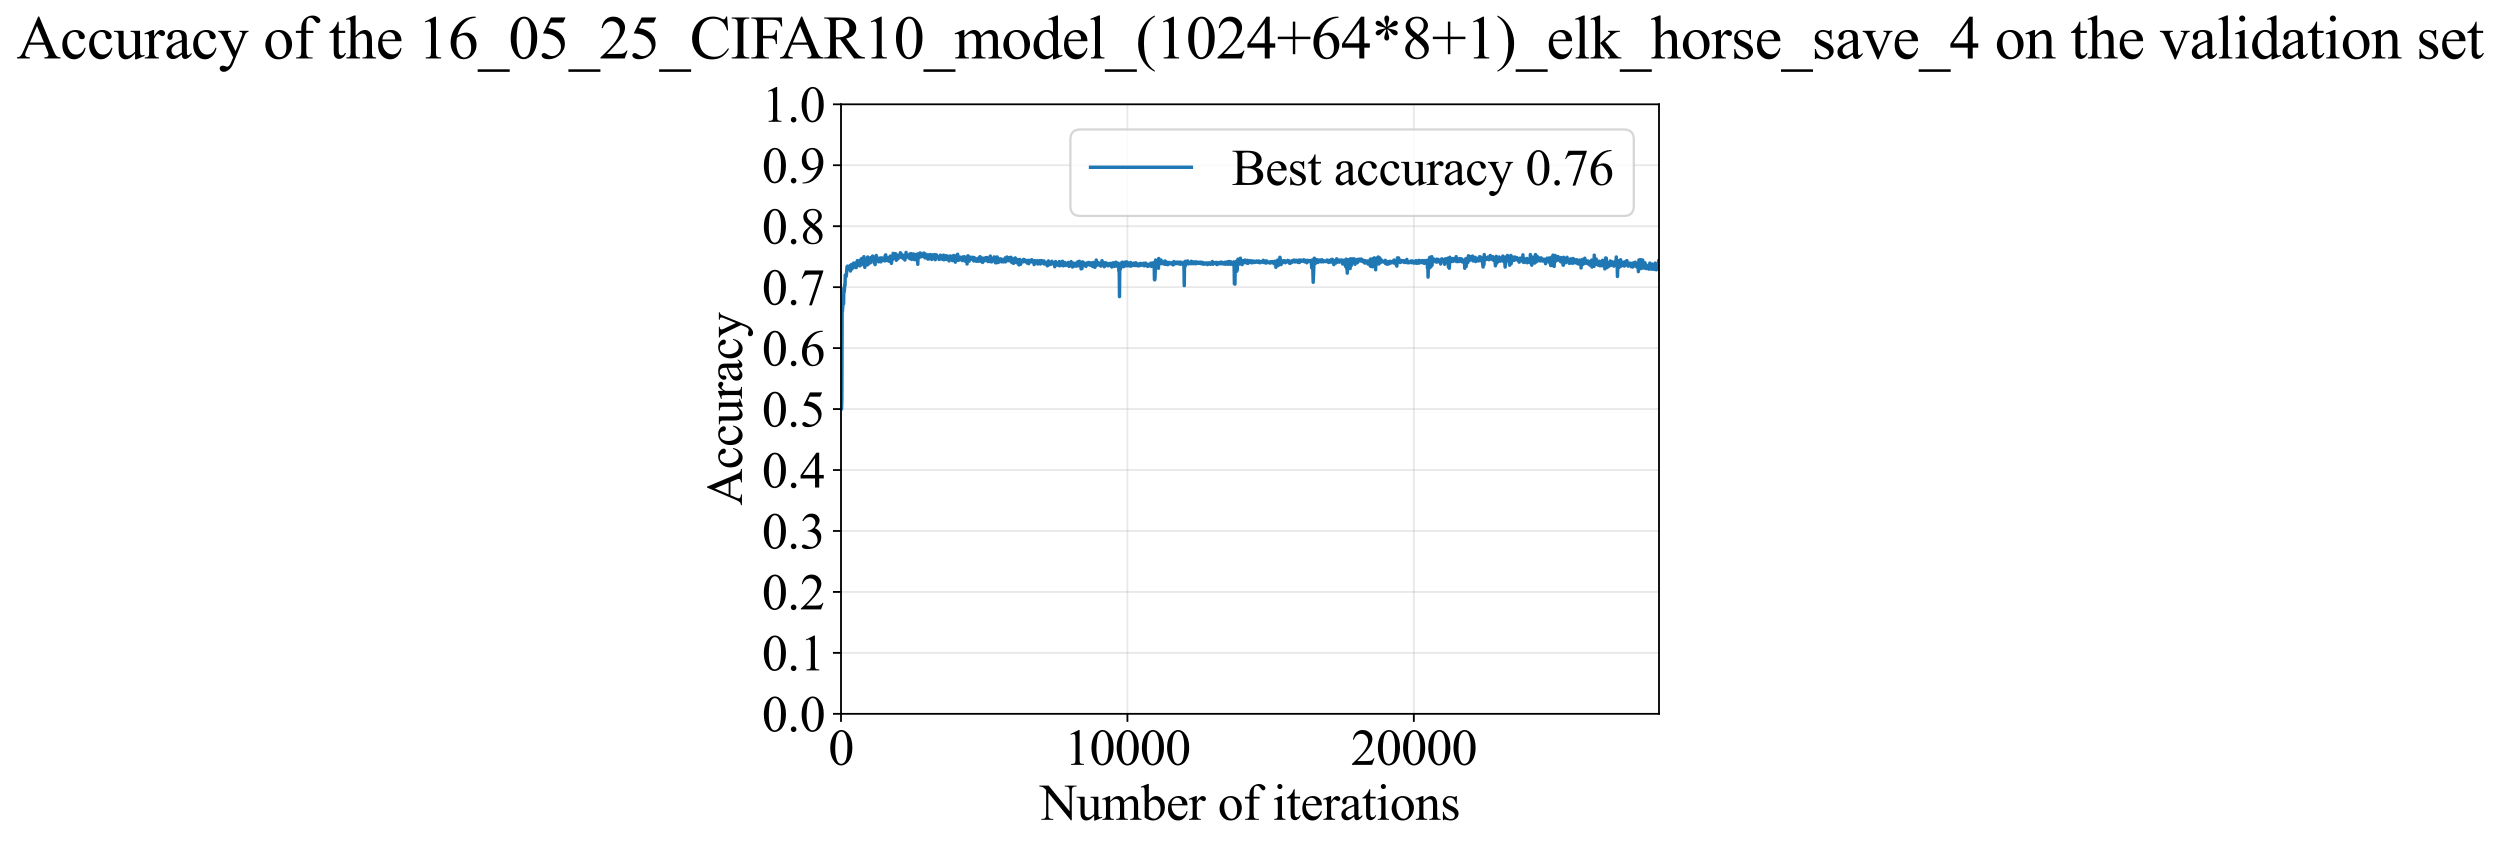 <?xml version="1.0" encoding="utf-8" standalone="no"?>
<!DOCTYPE svg PUBLIC "-//W3C//DTD SVG 1.1//EN"
  "http://www.w3.org/Graphics/SVG/1.1/DTD/svg11.dtd">
<svg xmlns:xlink="http://www.w3.org/1999/xlink" width="1091.438pt" height="369.808pt" viewBox="0 0 1091.438 369.808" xmlns="http://www.w3.org/2000/svg" version="1.1">
 <defs>
  <style type="text/css">*{stroke-linejoin: round; stroke-linecap: butt}</style>
 </defs>
 <g id="figure_1">
  <g id="patch_1">
   <path d="M 0 369.808 
L 1091.438 369.808 
L 1091.438 0 
L 0 0 
z
" style="fill: #ffffff"/>
  </g>
  <g id="axes_1">
   <g id="patch_2">
    <path d="M 367.159 311.644 
L 724.279 311.644 
L 724.279 45.532 
L 367.159 45.532 
z
" style="fill: #ffffff"/>
   </g>
   <g id="matplotlib.axis_1">
    <g id="xtick_1">
     <g id="line2d_1">
      <path d="M 367.159 311.644 
L 367.159 45.532 
" clip-path="url(#p1e2ab5faa3)" style="fill: none; stroke: #b0b0b0; stroke-opacity: 0.3; stroke-width: 0.8; stroke-linecap: square"/>
     </g>
     <g id="line2d_2">
      <defs>
       <path id="mcedcb54142" d="M 0 0 
L 0 3.5 
" style="stroke: #000000; stroke-width: 0.8"/>
      </defs>
      <g>
       <use xlink:href="#mcedcb54142" x="367.159" y="311.644" style="stroke: #000000; stroke-width: 0.8"/>
      </g>
     </g>
     <g id="text_1">
      <!-- 0 -->
      <g transform="translate(361.659 333.92) scale(0.22 -0.22)">
       <defs>
        <path id="TimesNewRomanPSMT-30" d="M 231 2094 
Q 231 2819 450 3342 
Q 669 3866 1031 4122 
Q 1313 4325 1613 4325 
Q 2100 4325 2488 3828 
Q 2972 3213 2972 2159 
Q 2972 1422 2759 906 
Q 2547 391 2217 158 
Q 1888 -75 1581 -75 
Q 975 -75 572 641 
Q 231 1244 231 2094 
z
M 844 2016 
Q 844 1141 1059 588 
Q 1238 122 1591 122 
Q 1759 122 1940 273 
Q 2122 425 2216 781 
Q 2359 1319 2359 2297 
Q 2359 3022 2209 3506 
Q 2097 3866 1919 4016 
Q 1791 4119 1609 4119 
Q 1397 4119 1231 3928 
Q 1006 3669 925 3112 
Q 844 2556 844 2016 
z
" transform="scale(0.016)"/>
       </defs>
       <use xlink:href="#TimesNewRomanPSMT-30"/>
      </g>
     </g>
    </g>
    <g id="xtick_2">
     <g id="line2d_3">
      <path d="M 492.201 311.644 
L 492.201 45.532 
" clip-path="url(#p1e2ab5faa3)" style="fill: none; stroke: #b0b0b0; stroke-opacity: 0.3; stroke-width: 0.8; stroke-linecap: square"/>
     </g>
     <g id="line2d_4">
      <g>
       <use xlink:href="#mcedcb54142" x="492.201" y="311.644" style="stroke: #000000; stroke-width: 0.8"/>
      </g>
     </g>
     <g id="text_2">
      <!-- 10000 -->
      <g transform="translate(464.701 333.92) scale(0.22 -0.22)">
       <defs>
        <path id="TimesNewRomanPSMT-31" d="M 750 3822 
L 1781 4325 
L 1884 4325 
L 1884 747 
Q 1884 391 1914 303 
Q 1944 216 2037 169 
Q 2131 122 2419 116 
L 2419 0 
L 825 0 
L 825 116 
Q 1125 122 1212 167 
Q 1300 213 1334 289 
Q 1369 366 1369 747 
L 1369 3034 
Q 1369 3497 1338 3628 
Q 1316 3728 1258 3775 
Q 1200 3822 1119 3822 
Q 1003 3822 797 3725 
L 750 3822 
z
" transform="scale(0.016)"/>
       </defs>
       <use xlink:href="#TimesNewRomanPSMT-31"/>
       <use xlink:href="#TimesNewRomanPSMT-30" transform="translate(50 0)"/>
       <use xlink:href="#TimesNewRomanPSMT-30" transform="translate(100 0)"/>
       <use xlink:href="#TimesNewRomanPSMT-30" transform="translate(150 0)"/>
       <use xlink:href="#TimesNewRomanPSMT-30" transform="translate(200 0)"/>
      </g>
     </g>
    </g>
    <g id="xtick_3">
     <g id="line2d_5">
      <path d="M 617.243 311.644 
L 617.243 45.532 
" clip-path="url(#p1e2ab5faa3)" style="fill: none; stroke: #b0b0b0; stroke-opacity: 0.3; stroke-width: 0.8; stroke-linecap: square"/>
     </g>
     <g id="line2d_6">
      <g>
       <use xlink:href="#mcedcb54142" x="617.243" y="311.644" style="stroke: #000000; stroke-width: 0.8"/>
      </g>
     </g>
     <g id="text_3">
      <!-- 20000 -->
      <g transform="translate(589.743 333.92) scale(0.22 -0.22)">
       <defs>
        <path id="TimesNewRomanPSMT-32" d="M 2934 816 
L 2638 0 
L 138 0 
L 138 116 
Q 1241 1122 1691 1759 
Q 2141 2397 2141 2925 
Q 2141 3328 1894 3587 
Q 1647 3847 1303 3847 
Q 991 3847 742 3664 
Q 494 3481 375 3128 
L 259 3128 
Q 338 3706 661 4015 
Q 984 4325 1469 4325 
Q 1984 4325 2329 3994 
Q 2675 3663 2675 3213 
Q 2675 2891 2525 2569 
Q 2294 2063 1775 1497 
Q 997 647 803 472 
L 1909 472 
Q 2247 472 2383 497 
Q 2519 522 2628 598 
Q 2738 675 2819 816 
L 2934 816 
z
" transform="scale(0.016)"/>
       </defs>
       <use xlink:href="#TimesNewRomanPSMT-32"/>
       <use xlink:href="#TimesNewRomanPSMT-30" transform="translate(50 0)"/>
       <use xlink:href="#TimesNewRomanPSMT-30" transform="translate(100 0)"/>
       <use xlink:href="#TimesNewRomanPSMT-30" transform="translate(150 0)"/>
       <use xlink:href="#TimesNewRomanPSMT-30" transform="translate(200 0)"/>
      </g>
     </g>
    </g>
    <g id="text_4">
     <!-- Number of iterations -->
     <g transform="translate(454.077 357.902) scale(0.22 -0.22)">
      <defs>
       <path id="TimesNewRomanPSMT-4e" d="M -84 4238 
L 1066 4238 
L 3656 1059 
L 3656 3503 
Q 3656 3894 3569 3991 
Q 3453 4122 3203 4122 
L 3056 4122 
L 3056 4238 
L 4531 4238 
L 4531 4122 
L 4381 4122 
Q 4113 4122 4000 3959 
Q 3931 3859 3931 3503 
L 3931 -69 
L 3819 -69 
L 1025 3344 
L 1025 734 
Q 1025 344 1109 247 
Q 1228 116 1475 116 
L 1625 116 
L 1625 0 
L 150 0 
L 150 116 
L 297 116 
Q 569 116 681 278 
Q 750 378 750 734 
L 750 3681 
Q 566 3897 470 3965 
Q 375 4034 191 4094 
Q 100 4122 -84 4122 
L -84 4238 
z
" transform="scale(0.016)"/>
       <path id="TimesNewRomanPSMT-75" d="M 2709 2863 
L 2709 1128 
Q 2709 631 2732 520 
Q 2756 409 2807 365 
Q 2859 322 2928 322 
Q 3025 322 3147 375 
L 3191 266 
L 2334 -88 
L 2194 -88 
L 2194 519 
Q 1825 119 1631 15 
Q 1438 -88 1222 -88 
Q 981 -88 804 51 
Q 628 191 559 409 
Q 491 628 491 1028 
L 491 2306 
Q 491 2509 447 2587 
Q 403 2666 317 2708 
Q 231 2750 6 2747 
L 6 2863 
L 1009 2863 
L 1009 947 
Q 1009 547 1148 422 
Q 1288 297 1484 297 
Q 1619 297 1789 381 
Q 1959 466 2194 703 
L 2194 2325 
Q 2194 2569 2105 2655 
Q 2016 2741 1734 2747 
L 1734 2863 
L 2709 2863 
z
" transform="scale(0.016)"/>
       <path id="TimesNewRomanPSMT-6d" d="M 1050 2338 
Q 1363 2650 1419 2697 
Q 1559 2816 1721 2881 
Q 1884 2947 2044 2947 
Q 2313 2947 2506 2790 
Q 2700 2634 2766 2338 
Q 3088 2713 3309 2830 
Q 3531 2947 3766 2947 
Q 3994 2947 4170 2830 
Q 4347 2713 4450 2447 
Q 4519 2266 4519 1878 
L 4519 647 
Q 4519 378 4559 278 
Q 4591 209 4675 161 
Q 4759 113 4950 113 
L 4950 0 
L 3538 0 
L 3538 113 
L 3597 113 
Q 3781 113 3884 184 
Q 3956 234 3988 344 
Q 4000 397 4000 647 
L 4000 1878 
Q 4000 2228 3916 2372 
Q 3794 2572 3525 2572 
Q 3359 2572 3192 2489 
Q 3025 2406 2788 2181 
L 2781 2147 
L 2788 2013 
L 2788 647 
Q 2788 353 2820 281 
Q 2853 209 2943 161 
Q 3034 113 3253 113 
L 3253 0 
L 1806 0 
L 1806 113 
Q 2044 113 2133 169 
Q 2222 225 2256 338 
Q 2272 391 2272 647 
L 2272 1878 
Q 2272 2228 2169 2381 
Q 2031 2581 1784 2581 
Q 1616 2581 1450 2491 
Q 1191 2353 1050 2181 
L 1050 647 
Q 1050 366 1089 281 
Q 1128 197 1204 155 
Q 1281 113 1516 113 
L 1516 0 
L 100 0 
L 100 113 
Q 297 113 375 155 
Q 453 197 493 289 
Q 534 381 534 647 
L 534 1741 
Q 534 2213 506 2350 
Q 484 2453 437 2492 
Q 391 2531 309 2531 
Q 222 2531 100 2484 
L 53 2597 
L 916 2947 
L 1050 2947 
L 1050 2338 
z
" transform="scale(0.016)"/>
       <path id="TimesNewRomanPSMT-62" d="M 984 2369 
Q 1400 2947 1881 2947 
Q 2322 2947 2650 2570 
Q 2978 2194 2978 1541 
Q 2978 778 2472 313 
Q 2038 -88 1503 -88 
Q 1253 -88 995 3 
Q 738 94 469 275 
L 469 3241 
Q 469 3728 445 3840 
Q 422 3953 372 3993 
Q 322 4034 247 4034 
Q 159 4034 28 3984 
L -16 4094 
L 844 4444 
L 984 4444 
L 984 2369 
z
M 984 2169 
L 984 456 
Q 1144 300 1314 220 
Q 1484 141 1663 141 
Q 1947 141 2192 453 
Q 2438 766 2438 1363 
Q 2438 1913 2192 2208 
Q 1947 2503 1634 2503 
Q 1469 2503 1303 2419 
Q 1178 2356 984 2169 
z
" transform="scale(0.016)"/>
       <path id="TimesNewRomanPSMT-65" d="M 681 1784 
Q 678 1147 991 784 
Q 1303 422 1725 422 
Q 2006 422 2214 576 
Q 2422 731 2563 1106 
L 2659 1044 
Q 2594 616 2278 264 
Q 1963 -88 1488 -88 
Q 972 -88 605 314 
Q 238 716 238 1394 
Q 238 2128 614 2539 
Q 991 2950 1559 2950 
Q 2041 2950 2350 2633 
Q 2659 2316 2659 1784 
L 681 1784 
z
M 681 1966 
L 2006 1966 
Q 1991 2241 1941 2353 
Q 1863 2528 1708 2628 
Q 1553 2728 1384 2728 
Q 1125 2728 920 2526 
Q 716 2325 681 1966 
z
" transform="scale(0.016)"/>
       <path id="TimesNewRomanPSMT-72" d="M 1038 2947 
L 1038 2303 
Q 1397 2947 1775 2947 
Q 1947 2947 2059 2842 
Q 2172 2738 2172 2600 
Q 2172 2478 2090 2393 
Q 2009 2309 1897 2309 
Q 1788 2309 1652 2417 
Q 1516 2525 1450 2525 
Q 1394 2525 1328 2463 
Q 1188 2334 1038 2041 
L 1038 669 
Q 1038 431 1097 309 
Q 1138 225 1241 169 
Q 1344 113 1538 113 
L 1538 0 
L 72 0 
L 72 113 
Q 291 113 397 181 
Q 475 231 506 341 
Q 522 394 522 644 
L 522 1753 
Q 522 2253 501 2348 
Q 481 2444 426 2487 
Q 372 2531 291 2531 
Q 194 2531 72 2484 
L 41 2597 
L 906 2947 
L 1038 2947 
z
" transform="scale(0.016)"/>
       <path id="TimesNewRomanPSMT-20" transform="scale(0.016)"/>
       <path id="TimesNewRomanPSMT-6f" d="M 1600 2947 
Q 2250 2947 2644 2453 
Q 2978 2031 2978 1484 
Q 2978 1100 2793 706 
Q 2609 313 2286 112 
Q 1963 -88 1566 -88 
Q 919 -88 538 428 
Q 216 863 216 1403 
Q 216 1797 411 2186 
Q 606 2575 925 2761 
Q 1244 2947 1600 2947 
z
M 1503 2744 
Q 1338 2744 1170 2645 
Q 1003 2547 900 2300 
Q 797 2053 797 1666 
Q 797 1041 1045 587 
Q 1294 134 1700 134 
Q 2003 134 2200 384 
Q 2397 634 2397 1244 
Q 2397 2006 2069 2444 
Q 1847 2744 1503 2744 
z
" transform="scale(0.016)"/>
       <path id="TimesNewRomanPSMT-66" d="M 1319 2638 
L 1319 756 
Q 1319 356 1406 250 
Q 1522 113 1716 113 
L 1975 113 
L 1975 0 
L 266 0 
L 266 113 
L 394 113 
Q 519 113 622 175 
Q 725 238 764 344 
Q 803 450 803 756 
L 803 2638 
L 247 2638 
L 247 2863 
L 803 2863 
L 803 3050 
Q 803 3478 940 3775 
Q 1078 4072 1361 4255 
Q 1644 4438 1997 4438 
Q 2325 4438 2600 4225 
Q 2781 4084 2781 3909 
Q 2781 3816 2700 3733 
Q 2619 3650 2525 3650 
Q 2453 3650 2373 3701 
Q 2294 3753 2178 3923 
Q 2063 4094 1966 4153 
Q 1869 4213 1750 4213 
Q 1606 4213 1506 4136 
Q 1406 4059 1362 3898 
Q 1319 3738 1319 3069 
L 1319 2863 
L 2056 2863 
L 2056 2638 
L 1319 2638 
z
" transform="scale(0.016)"/>
       <path id="TimesNewRomanPSMT-69" d="M 928 4444 
Q 1059 4444 1151 4351 
Q 1244 4259 1244 4128 
Q 1244 3997 1151 3903 
Q 1059 3809 928 3809 
Q 797 3809 703 3903 
Q 609 3997 609 4128 
Q 609 4259 701 4351 
Q 794 4444 928 4444 
z
M 1188 2947 
L 1188 647 
Q 1188 378 1227 289 
Q 1266 200 1342 156 
Q 1419 113 1622 113 
L 1622 0 
L 231 0 
L 231 113 
Q 441 113 512 153 
Q 584 194 626 287 
Q 669 381 669 647 
L 669 1750 
Q 669 2216 641 2353 
Q 619 2453 572 2492 
Q 525 2531 444 2531 
Q 356 2531 231 2484 
L 188 2597 
L 1050 2947 
L 1188 2947 
z
" transform="scale(0.016)"/>
       <path id="TimesNewRomanPSMT-74" d="M 1031 3803 
L 1031 2863 
L 1700 2863 
L 1700 2644 
L 1031 2644 
L 1031 788 
Q 1031 509 1111 412 
Q 1191 316 1316 316 
Q 1419 316 1516 380 
Q 1613 444 1666 569 
L 1788 569 
Q 1678 263 1478 108 
Q 1278 -47 1066 -47 
Q 922 -47 784 33 
Q 647 113 581 261 
Q 516 409 516 719 
L 516 2644 
L 63 2644 
L 63 2747 
Q 234 2816 414 2980 
Q 594 3144 734 3369 
Q 806 3488 934 3803 
L 1031 3803 
z
" transform="scale(0.016)"/>
       <path id="TimesNewRomanPSMT-61" d="M 1822 413 
Q 1381 72 1269 19 
Q 1100 -59 909 -59 
Q 613 -59 420 144 
Q 228 347 228 678 
Q 228 888 322 1041 
Q 450 1253 767 1440 
Q 1084 1628 1822 1897 
L 1822 2009 
Q 1822 2438 1686 2597 
Q 1550 2756 1291 2756 
Q 1094 2756 978 2650 
Q 859 2544 859 2406 
L 866 2225 
Q 866 2081 792 2003 
Q 719 1925 600 1925 
Q 484 1925 411 2006 
Q 338 2088 338 2228 
Q 338 2497 613 2722 
Q 888 2947 1384 2947 
Q 1766 2947 2009 2819 
Q 2194 2722 2281 2516 
Q 2338 2381 2338 1966 
L 2338 994 
Q 2338 584 2353 492 
Q 2369 400 2405 369 
Q 2441 338 2488 338 
Q 2538 338 2575 359 
Q 2641 400 2828 588 
L 2828 413 
Q 2478 -56 2159 -56 
Q 2006 -56 1915 50 
Q 1825 156 1822 413 
z
M 1822 616 
L 1822 1706 
Q 1350 1519 1213 1441 
Q 966 1303 859 1153 
Q 753 1003 753 825 
Q 753 600 887 451 
Q 1022 303 1197 303 
Q 1434 303 1822 616 
z
" transform="scale(0.016)"/>
       <path id="TimesNewRomanPSMT-6e" d="M 1034 2341 
Q 1538 2947 1994 2947 
Q 2228 2947 2397 2830 
Q 2566 2713 2666 2444 
Q 2734 2256 2734 1869 
L 2734 647 
Q 2734 375 2778 278 
Q 2813 200 2889 156 
Q 2966 113 3172 113 
L 3172 0 
L 1756 0 
L 1756 113 
L 1816 113 
Q 2016 113 2095 173 
Q 2175 234 2206 353 
Q 2219 400 2219 647 
L 2219 1819 
Q 2219 2209 2117 2386 
Q 2016 2563 1775 2563 
Q 1403 2563 1034 2156 
L 1034 647 
Q 1034 356 1069 288 
Q 1113 197 1189 155 
Q 1266 113 1500 113 
L 1500 0 
L 84 0 
L 84 113 
L 147 113 
Q 366 113 442 223 
Q 519 334 519 647 
L 519 1709 
Q 519 2225 495 2337 
Q 472 2450 423 2490 
Q 375 2531 294 2531 
Q 206 2531 84 2484 
L 38 2597 
L 900 2947 
L 1034 2947 
L 1034 2341 
z
" transform="scale(0.016)"/>
       <path id="TimesNewRomanPSMT-73" d="M 2050 2947 
L 2050 1972 
L 1947 1972 
Q 1828 2431 1642 2597 
Q 1456 2763 1169 2763 
Q 950 2763 815 2647 
Q 681 2531 681 2391 
Q 681 2216 781 2091 
Q 878 1963 1175 1819 
L 1631 1597 
Q 2266 1288 2266 781 
Q 2266 391 1970 151 
Q 1675 -88 1309 -88 
Q 1047 -88 709 6 
Q 606 38 541 38 
Q 469 38 428 -44 
L 325 -44 
L 325 978 
L 428 978 
Q 516 541 762 319 
Q 1009 97 1316 97 
Q 1531 97 1667 223 
Q 1803 350 1803 528 
Q 1803 744 1651 891 
Q 1500 1038 1047 1263 
Q 594 1488 453 1669 
Q 313 1847 313 2119 
Q 313 2472 555 2709 
Q 797 2947 1181 2947 
Q 1350 2947 1591 2875 
Q 1750 2828 1803 2828 
Q 1853 2828 1881 2850 
Q 1909 2872 1947 2947 
L 2050 2947 
z
" transform="scale(0.016)"/>
      </defs>
      <use xlink:href="#TimesNewRomanPSMT-4e"/>
      <use xlink:href="#TimesNewRomanPSMT-75" transform="translate(72.217 0)"/>
      <use xlink:href="#TimesNewRomanPSMT-6d" transform="translate(122.217 0)"/>
      <use xlink:href="#TimesNewRomanPSMT-62" transform="translate(200 0)"/>
      <use xlink:href="#TimesNewRomanPSMT-65" transform="translate(250 0)"/>
      <use xlink:href="#TimesNewRomanPSMT-72" transform="translate(294.385 0)"/>
      <use xlink:href="#TimesNewRomanPSMT-20" transform="translate(327.686 0)"/>
      <use xlink:href="#TimesNewRomanPSMT-6f" transform="translate(352.686 0)"/>
      <use xlink:href="#TimesNewRomanPSMT-66" transform="translate(402.686 0)"/>
      <use xlink:href="#TimesNewRomanPSMT-20" transform="translate(435.986 0)"/>
      <use xlink:href="#TimesNewRomanPSMT-69" transform="translate(460.986 0)"/>
      <use xlink:href="#TimesNewRomanPSMT-74" transform="translate(488.77 0)"/>
      <use xlink:href="#TimesNewRomanPSMT-65" transform="translate(516.553 0)"/>
      <use xlink:href="#TimesNewRomanPSMT-72" transform="translate(560.938 0)"/>
      <use xlink:href="#TimesNewRomanPSMT-61" transform="translate(594.238 0)"/>
      <use xlink:href="#TimesNewRomanPSMT-74" transform="translate(638.623 0)"/>
      <use xlink:href="#TimesNewRomanPSMT-69" transform="translate(666.406 0)"/>
      <use xlink:href="#TimesNewRomanPSMT-6f" transform="translate(694.189 0)"/>
      <use xlink:href="#TimesNewRomanPSMT-6e" transform="translate(744.189 0)"/>
      <use xlink:href="#TimesNewRomanPSMT-73" transform="translate(794.189 0)"/>
     </g>
    </g>
   </g>
   <g id="matplotlib.axis_2">
    <g id="ytick_1">
     <g id="line2d_7">
      <path d="M 367.159 311.644 
L 724.279 311.644 
" clip-path="url(#p1e2ab5faa3)" style="fill: none; stroke: #b0b0b0; stroke-opacity: 0.3; stroke-width: 0.8; stroke-linecap: square"/>
     </g>
     <g id="line2d_8">
      <defs>
       <path id="m42e2be9e8f" d="M 0 0 
L -3.5 0 
" style="stroke: #000000; stroke-width: 0.8"/>
      </defs>
      <g>
       <use xlink:href="#m42e2be9e8f" x="367.159" y="311.644" style="stroke: #000000; stroke-width: 0.8"/>
      </g>
     </g>
     <g id="text_5">
      <!-- 0.0 -->
      <g transform="translate(332.659 319.282) scale(0.22 -0.22)">
       <defs>
        <path id="TimesNewRomanPSMT-2e" d="M 800 606 
Q 947 606 1047 504 
Q 1147 403 1147 259 
Q 1147 116 1045 14 
Q 944 -88 800 -88 
Q 656 -88 554 14 
Q 453 116 453 259 
Q 453 406 554 506 
Q 656 606 800 606 
z
" transform="scale(0.016)"/>
       </defs>
       <use xlink:href="#TimesNewRomanPSMT-30"/>
       <use xlink:href="#TimesNewRomanPSMT-2e" transform="translate(50 0)"/>
       <use xlink:href="#TimesNewRomanPSMT-30" transform="translate(75 0)"/>
      </g>
     </g>
    </g>
    <g id="ytick_2">
     <g id="line2d_9">
      <path d="M 367.159 285.032 
L 724.279 285.032 
" clip-path="url(#p1e2ab5faa3)" style="fill: none; stroke: #b0b0b0; stroke-opacity: 0.3; stroke-width: 0.8; stroke-linecap: square"/>
     </g>
     <g id="line2d_10">
      <g>
       <use xlink:href="#m42e2be9e8f" x="367.159" y="285.032" style="stroke: #000000; stroke-width: 0.8"/>
      </g>
     </g>
     <g id="text_6">
      <!-- 0.1 -->
      <g transform="translate(332.659 292.67) scale(0.22 -0.22)">
       <use xlink:href="#TimesNewRomanPSMT-30"/>
       <use xlink:href="#TimesNewRomanPSMT-2e" transform="translate(50 0)"/>
       <use xlink:href="#TimesNewRomanPSMT-31" transform="translate(75 0)"/>
      </g>
     </g>
    </g>
    <g id="ytick_3">
     <g id="line2d_11">
      <path d="M 367.159 258.421 
L 724.279 258.421 
" clip-path="url(#p1e2ab5faa3)" style="fill: none; stroke: #b0b0b0; stroke-opacity: 0.3; stroke-width: 0.8; stroke-linecap: square"/>
     </g>
     <g id="line2d_12">
      <g>
       <use xlink:href="#m42e2be9e8f" x="367.159" y="258.421" style="stroke: #000000; stroke-width: 0.8"/>
      </g>
     </g>
     <g id="text_7">
      <!-- 0.2 -->
      <g transform="translate(332.659 266.059) scale(0.22 -0.22)">
       <use xlink:href="#TimesNewRomanPSMT-30"/>
       <use xlink:href="#TimesNewRomanPSMT-2e" transform="translate(50 0)"/>
       <use xlink:href="#TimesNewRomanPSMT-32" transform="translate(75 0)"/>
      </g>
     </g>
    </g>
    <g id="ytick_4">
     <g id="line2d_13">
      <path d="M 367.159 231.81 
L 724.279 231.81 
" clip-path="url(#p1e2ab5faa3)" style="fill: none; stroke: #b0b0b0; stroke-opacity: 0.3; stroke-width: 0.8; stroke-linecap: square"/>
     </g>
     <g id="line2d_14">
      <g>
       <use xlink:href="#m42e2be9e8f" x="367.159" y="231.81" style="stroke: #000000; stroke-width: 0.8"/>
      </g>
     </g>
     <g id="text_8">
      <!-- 0.3 -->
      <g transform="translate(332.659 239.448) scale(0.22 -0.22)">
       <defs>
        <path id="TimesNewRomanPSMT-33" d="M 325 3431 
Q 506 3859 782 4092 
Q 1059 4325 1472 4325 
Q 1981 4325 2253 3994 
Q 2459 3747 2459 3466 
Q 2459 3003 1878 2509 
Q 2269 2356 2469 2072 
Q 2669 1788 2669 1403 
Q 2669 853 2319 450 
Q 1863 -75 997 -75 
Q 569 -75 414 31 
Q 259 138 259 259 
Q 259 350 332 419 
Q 406 488 509 488 
Q 588 488 669 463 
Q 722 447 909 348 
Q 1097 250 1169 231 
Q 1284 197 1416 197 
Q 1734 197 1970 444 
Q 2206 691 2206 1028 
Q 2206 1275 2097 1509 
Q 2016 1684 1919 1775 
Q 1784 1900 1550 2001 
Q 1316 2103 1072 2103 
L 972 2103 
L 972 2197 
Q 1219 2228 1467 2375 
Q 1716 2522 1828 2728 
Q 1941 2934 1941 3181 
Q 1941 3503 1739 3701 
Q 1538 3900 1238 3900 
Q 753 3900 428 3381 
L 325 3431 
z
" transform="scale(0.016)"/>
       </defs>
       <use xlink:href="#TimesNewRomanPSMT-30"/>
       <use xlink:href="#TimesNewRomanPSMT-2e" transform="translate(50 0)"/>
       <use xlink:href="#TimesNewRomanPSMT-33" transform="translate(75 0)"/>
      </g>
     </g>
    </g>
    <g id="ytick_5">
     <g id="line2d_15">
      <path d="M 367.159 205.199 
L 724.279 205.199 
" clip-path="url(#p1e2ab5faa3)" style="fill: none; stroke: #b0b0b0; stroke-opacity: 0.3; stroke-width: 0.8; stroke-linecap: square"/>
     </g>
     <g id="line2d_16">
      <g>
       <use xlink:href="#m42e2be9e8f" x="367.159" y="205.199" style="stroke: #000000; stroke-width: 0.8"/>
      </g>
     </g>
     <g id="text_9">
      <!-- 0.4 -->
      <g transform="translate(332.659 212.837) scale(0.22 -0.22)">
       <defs>
        <path id="TimesNewRomanPSMT-34" d="M 2978 1563 
L 2978 1119 
L 2409 1119 
L 2409 0 
L 1894 0 
L 1894 1119 
L 100 1119 
L 100 1519 
L 2066 4325 
L 2409 4325 
L 2409 1563 
L 2978 1563 
z
M 1894 1563 
L 1894 3666 
L 406 1563 
L 1894 1563 
z
" transform="scale(0.016)"/>
       </defs>
       <use xlink:href="#TimesNewRomanPSMT-30"/>
       <use xlink:href="#TimesNewRomanPSMT-2e" transform="translate(50 0)"/>
       <use xlink:href="#TimesNewRomanPSMT-34" transform="translate(75 0)"/>
      </g>
     </g>
    </g>
    <g id="ytick_6">
     <g id="line2d_17">
      <path d="M 367.159 178.588 
L 724.279 178.588 
" clip-path="url(#p1e2ab5faa3)" style="fill: none; stroke: #b0b0b0; stroke-opacity: 0.3; stroke-width: 0.8; stroke-linecap: square"/>
     </g>
     <g id="line2d_18">
      <g>
       <use xlink:href="#m42e2be9e8f" x="367.159" y="178.588" style="stroke: #000000; stroke-width: 0.8"/>
      </g>
     </g>
     <g id="text_10">
      <!-- 0.5 -->
      <g transform="translate(332.659 186.226) scale(0.22 -0.22)">
       <defs>
        <path id="TimesNewRomanPSMT-35" d="M 2778 4238 
L 2534 3706 
L 1259 3706 
L 981 3138 
Q 1809 3016 2294 2522 
Q 2709 2097 2709 1522 
Q 2709 1188 2573 903 
Q 2438 619 2231 419 
Q 2025 219 1772 97 
Q 1413 -75 1034 -75 
Q 653 -75 479 54 
Q 306 184 306 341 
Q 306 428 378 495 
Q 450 563 559 563 
Q 641 563 702 538 
Q 763 513 909 409 
Q 1144 247 1384 247 
Q 1750 247 2026 523 
Q 2303 800 2303 1197 
Q 2303 1581 2056 1914 
Q 1809 2247 1375 2428 
Q 1034 2569 447 2591 
L 1259 4238 
L 2778 4238 
z
" transform="scale(0.016)"/>
       </defs>
       <use xlink:href="#TimesNewRomanPSMT-30"/>
       <use xlink:href="#TimesNewRomanPSMT-2e" transform="translate(50 0)"/>
       <use xlink:href="#TimesNewRomanPSMT-35" transform="translate(75 0)"/>
      </g>
     </g>
    </g>
    <g id="ytick_7">
     <g id="line2d_19">
      <path d="M 367.159 151.976 
L 724.279 151.976 
" clip-path="url(#p1e2ab5faa3)" style="fill: none; stroke: #b0b0b0; stroke-opacity: 0.3; stroke-width: 0.8; stroke-linecap: square"/>
     </g>
     <g id="line2d_20">
      <g>
       <use xlink:href="#m42e2be9e8f" x="367.159" y="151.976" style="stroke: #000000; stroke-width: 0.8"/>
      </g>
     </g>
     <g id="text_11">
      <!-- 0.6 -->
      <g transform="translate(332.659 159.614) scale(0.22 -0.22)">
       <defs>
        <path id="TimesNewRomanPSMT-36" d="M 2869 4325 
L 2869 4209 
Q 2456 4169 2195 4045 
Q 1934 3922 1679 3669 
Q 1425 3416 1258 3105 
Q 1091 2794 978 2366 
Q 1428 2675 1881 2675 
Q 2316 2675 2634 2325 
Q 2953 1975 2953 1425 
Q 2953 894 2631 456 
Q 2244 -75 1606 -75 
Q 1172 -75 869 213 
Q 275 772 275 1663 
Q 275 2231 503 2743 
Q 731 3256 1154 3653 
Q 1578 4050 1965 4187 
Q 2353 4325 2688 4325 
L 2869 4325 
z
M 925 2138 
Q 869 1716 869 1456 
Q 869 1156 980 804 
Q 1091 453 1309 247 
Q 1469 100 1697 100 
Q 1969 100 2183 356 
Q 2397 613 2397 1088 
Q 2397 1622 2184 2012 
Q 1972 2403 1581 2403 
Q 1463 2403 1327 2353 
Q 1191 2303 925 2138 
z
" transform="scale(0.016)"/>
       </defs>
       <use xlink:href="#TimesNewRomanPSMT-30"/>
       <use xlink:href="#TimesNewRomanPSMT-2e" transform="translate(50 0)"/>
       <use xlink:href="#TimesNewRomanPSMT-36" transform="translate(75 0)"/>
      </g>
     </g>
    </g>
    <g id="ytick_8">
     <g id="line2d_21">
      <path d="M 367.159 125.365 
L 724.279 125.365 
" clip-path="url(#p1e2ab5faa3)" style="fill: none; stroke: #b0b0b0; stroke-opacity: 0.3; stroke-width: 0.8; stroke-linecap: square"/>
     </g>
     <g id="line2d_22">
      <g>
       <use xlink:href="#m42e2be9e8f" x="367.159" y="125.365" style="stroke: #000000; stroke-width: 0.8"/>
      </g>
     </g>
     <g id="text_12">
      <!-- 0.7 -->
      <g transform="translate(332.659 133.003) scale(0.22 -0.22)">
       <defs>
        <path id="TimesNewRomanPSMT-37" d="M 644 4238 
L 2916 4238 
L 2916 4119 
L 1503 -88 
L 1153 -88 
L 2419 3728 
L 1253 3728 
Q 900 3728 750 3644 
Q 488 3500 328 3200 
L 238 3234 
L 644 4238 
z
" transform="scale(0.016)"/>
       </defs>
       <use xlink:href="#TimesNewRomanPSMT-30"/>
       <use xlink:href="#TimesNewRomanPSMT-2e" transform="translate(50 0)"/>
       <use xlink:href="#TimesNewRomanPSMT-37" transform="translate(75 0)"/>
      </g>
     </g>
    </g>
    <g id="ytick_9">
     <g id="line2d_23">
      <path d="M 367.159 98.754 
L 724.279 98.754 
" clip-path="url(#p1e2ab5faa3)" style="fill: none; stroke: #b0b0b0; stroke-opacity: 0.3; stroke-width: 0.8; stroke-linecap: square"/>
     </g>
     <g id="line2d_24">
      <g>
       <use xlink:href="#m42e2be9e8f" x="367.159" y="98.754" style="stroke: #000000; stroke-width: 0.8"/>
      </g>
     </g>
     <g id="text_13">
      <!-- 0.8 -->
      <g transform="translate(332.659 106.392) scale(0.22 -0.22)">
       <defs>
        <path id="TimesNewRomanPSMT-38" d="M 1228 2134 
Q 725 2547 579 2797 
Q 434 3047 434 3316 
Q 434 3728 753 4026 
Q 1072 4325 1600 4325 
Q 2113 4325 2425 4047 
Q 2738 3769 2738 3413 
Q 2738 3175 2569 2928 
Q 2400 2681 1866 2347 
Q 2416 1922 2594 1678 
Q 2831 1359 2831 1006 
Q 2831 559 2490 242 
Q 2150 -75 1597 -75 
Q 994 -75 656 303 
Q 388 606 388 966 
Q 388 1247 577 1523 
Q 766 1800 1228 2134 
z
M 1719 2469 
Q 2094 2806 2194 3001 
Q 2294 3197 2294 3444 
Q 2294 3772 2109 3958 
Q 1925 4144 1606 4144 
Q 1288 4144 1088 3959 
Q 888 3775 888 3528 
Q 888 3366 970 3203 
Q 1053 3041 1206 2894 
L 1719 2469 
z
M 1375 2016 
Q 1116 1797 991 1539 
Q 866 1281 866 981 
Q 866 578 1086 336 
Q 1306 94 1647 94 
Q 1984 94 2187 284 
Q 2391 475 2391 747 
Q 2391 972 2272 1150 
Q 2050 1481 1375 2016 
z
" transform="scale(0.016)"/>
       </defs>
       <use xlink:href="#TimesNewRomanPSMT-30"/>
       <use xlink:href="#TimesNewRomanPSMT-2e" transform="translate(50 0)"/>
       <use xlink:href="#TimesNewRomanPSMT-38" transform="translate(75 0)"/>
      </g>
     </g>
    </g>
    <g id="ytick_10">
     <g id="line2d_25">
      <path d="M 367.159 72.143 
L 724.279 72.143 
" clip-path="url(#p1e2ab5faa3)" style="fill: none; stroke: #b0b0b0; stroke-opacity: 0.3; stroke-width: 0.8; stroke-linecap: square"/>
     </g>
     <g id="line2d_26">
      <g>
       <use xlink:href="#m42e2be9e8f" x="367.159" y="72.143" style="stroke: #000000; stroke-width: 0.8"/>
      </g>
     </g>
     <g id="text_14">
      <!-- 0.9 -->
      <g transform="translate(332.659 79.781) scale(0.22 -0.22)">
       <defs>
        <path id="TimesNewRomanPSMT-39" d="M 338 -88 
L 338 28 
Q 744 34 1094 217 
Q 1444 400 1770 856 
Q 2097 1313 2225 1859 
Q 1734 1544 1338 1544 
Q 891 1544 572 1889 
Q 253 2234 253 2806 
Q 253 3363 572 3797 
Q 956 4325 1575 4325 
Q 2097 4325 2469 3894 
Q 2925 3359 2925 2575 
Q 2925 1869 2578 1258 
Q 2231 647 1613 244 
Q 1109 -88 516 -88 
L 338 -88 
z
M 2275 2091 
Q 2331 2497 2331 2741 
Q 2331 3044 2228 3395 
Q 2125 3747 1936 3934 
Q 1747 4122 1506 4122 
Q 1228 4122 1018 3872 
Q 809 3622 809 3128 
Q 809 2469 1088 2097 
Q 1291 1828 1588 1828 
Q 1731 1828 1928 1897 
Q 2125 1966 2275 2091 
z
" transform="scale(0.016)"/>
       </defs>
       <use xlink:href="#TimesNewRomanPSMT-30"/>
       <use xlink:href="#TimesNewRomanPSMT-2e" transform="translate(50 0)"/>
       <use xlink:href="#TimesNewRomanPSMT-39" transform="translate(75 0)"/>
      </g>
     </g>
    </g>
    <g id="ytick_11">
     <g id="line2d_27">
      <path d="M 367.159 45.532 
L 724.279 45.532 
" clip-path="url(#p1e2ab5faa3)" style="fill: none; stroke: #b0b0b0; stroke-opacity: 0.3; stroke-width: 0.8; stroke-linecap: square"/>
     </g>
     <g id="line2d_28">
      <g>
       <use xlink:href="#m42e2be9e8f" x="367.159" y="45.532" style="stroke: #000000; stroke-width: 0.8"/>
      </g>
     </g>
     <g id="text_15">
      <!-- 1.0 -->
      <g transform="translate(332.659 53.17) scale(0.22 -0.22)">
       <use xlink:href="#TimesNewRomanPSMT-31"/>
       <use xlink:href="#TimesNewRomanPSMT-2e" transform="translate(50 0)"/>
       <use xlink:href="#TimesNewRomanPSMT-30" transform="translate(75 0)"/>
      </g>
     </g>
    </g>
    <g id="text_16">
     <!-- Accuracy -->
     <g transform="translate(323.912 220.726) rotate(-90) scale(0.22 -0.22)">
      <defs>
       <path id="TimesNewRomanPSMT-41" d="M 2928 1419 
L 1288 1419 
L 1000 750 
Q 894 503 894 381 
Q 894 284 986 211 
Q 1078 138 1384 116 
L 1384 0 
L 50 0 
L 50 116 
Q 316 163 394 238 
Q 553 388 747 847 
L 2238 4334 
L 2347 4334 
L 3822 809 
Q 4000 384 4145 257 
Q 4291 131 4550 116 
L 4550 0 
L 2878 0 
L 2878 116 
Q 3131 128 3220 200 
Q 3309 272 3309 375 
Q 3309 513 3184 809 
L 2928 1419 
z
M 2841 1650 
L 2122 3363 
L 1384 1650 
L 2841 1650 
z
" transform="scale(0.016)"/>
       <path id="TimesNewRomanPSMT-63" d="M 2631 1088 
Q 2516 522 2178 217 
Q 1841 -88 1431 -88 
Q 944 -88 581 321 
Q 219 731 219 1428 
Q 219 2103 620 2525 
Q 1022 2947 1584 2947 
Q 2006 2947 2278 2723 
Q 2550 2500 2550 2259 
Q 2550 2141 2473 2067 
Q 2397 1994 2259 1994 
Q 2075 1994 1981 2113 
Q 1928 2178 1911 2362 
Q 1894 2547 1784 2644 
Q 1675 2738 1481 2738 
Q 1169 2738 978 2506 
Q 725 2200 725 1697 
Q 725 1184 976 792 
Q 1228 400 1656 400 
Q 1963 400 2206 609 
Q 2378 753 2541 1131 
L 2631 1088 
z
" transform="scale(0.016)"/>
       <path id="TimesNewRomanPSMT-79" d="M 38 2863 
L 1372 2863 
L 1372 2747 
L 1306 2747 
Q 1166 2747 1095 2686 
Q 1025 2625 1025 2534 
Q 1025 2413 1128 2197 
L 1825 753 
L 2466 2334 
Q 2519 2463 2519 2588 
Q 2519 2644 2497 2672 
Q 2472 2706 2419 2726 
Q 2366 2747 2231 2747 
L 2231 2863 
L 3163 2863 
L 3163 2747 
Q 3047 2734 2984 2696 
Q 2922 2659 2847 2556 
Q 2819 2513 2741 2316 
L 1575 -541 
Q 1406 -956 1132 -1168 
Q 859 -1381 606 -1381 
Q 422 -1381 303 -1275 
Q 184 -1169 184 -1031 
Q 184 -900 270 -820 
Q 356 -741 506 -741 
Q 609 -741 788 -809 
Q 913 -856 944 -856 
Q 1038 -856 1148 -759 
Q 1259 -663 1372 -384 
L 1575 113 
L 547 2272 
Q 500 2369 397 2513 
Q 319 2622 269 2659 
Q 197 2709 38 2747 
L 38 2863 
z
" transform="scale(0.016)"/>
      </defs>
      <use xlink:href="#TimesNewRomanPSMT-41"/>
      <use xlink:href="#TimesNewRomanPSMT-63" transform="translate(72.217 0)"/>
      <use xlink:href="#TimesNewRomanPSMT-63" transform="translate(116.602 0)"/>
      <use xlink:href="#TimesNewRomanPSMT-75" transform="translate(160.986 0)"/>
      <use xlink:href="#TimesNewRomanPSMT-72" transform="translate(210.986 0)"/>
      <use xlink:href="#TimesNewRomanPSMT-61" transform="translate(244.287 0)"/>
      <use xlink:href="#TimesNewRomanPSMT-63" transform="translate(288.672 0)"/>
      <use xlink:href="#TimesNewRomanPSMT-79" transform="translate(333.057 0)"/>
     </g>
    </g>
   </g>
   <g id="line2d_29">
    <path d="M 367.159 178.588 
L 367.409 178.588 
L 367.534 173.797 
L 367.659 134.413 
L 367.784 136.01 
L 368.159 130.022 
L 368.285 132.683 
L 368.41 125.764 
L 368.535 127.494 
L 368.66 126.563 
L 368.785 124.168 
L 368.91 124.7 
L 369.035 120.043 
L 369.16 120.708 
L 369.285 120.176 
L 369.41 120.708 
L 369.535 119.91 
L 369.786 116.45 
L 369.911 117.781 
L 370.036 116.184 
L 370.286 117.382 
L 370.411 117.515 
L 370.536 116.583 
L 370.786 116.583 
L 370.911 116.716 
L 371.036 116.45 
L 371.161 115.918 
L 371.287 118.313 
L 371.537 115.652 
L 371.662 115.519 
L 371.787 117.515 
L 372.037 115.519 
L 372.162 116.85 
L 372.287 115.386 
L 372.412 116.983 
L 372.537 116.317 
L 372.663 114.854 
L 372.788 115.918 
L 372.913 114.854 
L 373.038 116.583 
L 373.163 116.45 
L 373.288 114.854 
L 373.663 116.051 
L 373.788 116.85 
L 374.038 115.253 
L 374.164 115.918 
L 374.289 113.789 
L 374.414 115.918 
L 374.664 115.785 
L 374.789 115.918 
L 374.914 114.987 
L 375.039 115.785 
L 375.164 114.987 
L 375.289 115.12 
L 375.414 116.051 
L 375.539 113.523 
L 375.665 115.386 
L 375.79 113.523 
L 376.04 115.652 
L 376.165 112.858 
L 376.29 114.721 
L 376.415 113.124 
L 376.54 113.257 
L 376.665 115.253 
L 376.79 114.321 
L 376.915 114.455 
L 377.041 113.922 
L 377.166 112.059 
L 377.291 115.386 
L 377.416 113.922 
L 377.541 116.716 
L 377.916 113.922 
L 378.041 113.523 
L 378.166 114.188 
L 378.416 113.39 
L 378.542 112.991 
L 378.667 115.652 
L 378.792 112.193 
L 378.917 112.858 
L 379.167 115.253 
L 379.292 113.39 
L 379.417 114.455 
L 379.542 114.188 
L 379.918 112.592 
L 380.043 114.721 
L 380.168 112.459 
L 380.293 114.055 
L 380.418 112.858 
L 380.543 113.656 
L 380.668 112.991 
L 380.793 113.124 
L 380.918 111.793 
L 381.043 113.656 
L 381.293 113.656 
L 381.544 112.193 
L 381.669 114.854 
L 381.794 112.858 
L 381.919 112.991 
L 382.044 115.519 
L 382.169 112.459 
L 382.294 114.055 
L 382.544 111.527 
L 382.794 113.39 
L 382.92 112.459 
L 383.045 113.523 
L 383.295 113.39 
L 383.42 112.858 
L 383.545 114.321 
L 383.795 112.858 
L 384.045 113.922 
L 384.296 112.592 
L 384.546 114.321 
L 384.671 112.725 
L 384.796 112.858 
L 384.921 112.592 
L 385.171 113.789 
L 385.296 113.257 
L 385.421 113.257 
L 385.546 112.725 
L 385.671 113.39 
L 385.797 113.257 
L 385.922 113.39 
L 386.047 112.592 
L 386.172 112.592 
L 386.297 113.922 
L 386.422 111.66 
L 386.547 113.124 
L 386.672 111.261 
L 386.922 113.523 
L 387.172 112.991 
L 387.298 112.858 
L 387.423 113.789 
L 387.548 112.858 
L 387.798 113.257 
L 387.923 112.459 
L 388.173 114.055 
L 388.298 112.991 
L 388.548 114.055 
L 388.674 111.793 
L 388.799 112.592 
L 388.924 112.326 
L 389.049 112.459 
L 389.174 114.987 
L 389.424 112.858 
L 389.549 111.926 
L 389.674 113.257 
L 389.799 112.725 
L 389.924 110.596 
L 390.049 112.858 
L 390.3 111.66 
L 390.55 112.326 
L 390.675 112.193 
L 390.8 112.592 
L 390.925 110.729 
L 391.05 112.059 
L 391.175 112.193 
L 391.3 113.656 
L 391.425 112.991 
L 391.55 111.261 
L 391.676 112.592 
L 391.801 111.926 
L 391.926 111.926 
L 392.051 112.991 
L 392.426 111.793 
L 392.551 111.793 
L 392.676 111.66 
L 392.801 111.261 
L 392.926 112.059 
L 393.052 110.33 
L 393.177 111.128 
L 393.302 110.596 
L 393.552 112.459 
L 393.677 111.128 
L 393.802 112.193 
L 393.927 112.059 
L 394.052 112.592 
L 394.177 111.394 
L 394.302 111.793 
L 394.427 111.66 
L 394.553 112.991 
L 394.678 112.725 
L 394.803 112.193 
L 395.053 113.523 
L 395.303 112.193 
L 395.428 111.926 
L 395.553 110.197 
L 395.678 112.193 
L 395.803 111.394 
L 396.054 111.926 
L 396.179 112.193 
L 396.304 111.926 
L 396.429 111.394 
L 396.554 111.793 
L 396.679 111.793 
L 396.804 111.926 
L 396.929 112.725 
L 397.179 110.862 
L 397.43 112.991 
L 397.68 112.059 
L 397.805 110.729 
L 397.93 110.995 
L 398.055 113.257 
L 398.18 112.459 
L 398.305 112.459 
L 398.555 111.394 
L 398.68 111.527 
L 398.805 110.862 
L 398.931 112.459 
L 399.181 111.261 
L 399.306 113.39 
L 399.556 111.261 
L 399.681 111.128 
L 399.806 111.66 
L 399.931 112.858 
L 400.056 112.858 
L 400.181 110.995 
L 400.306 111.527 
L 400.432 113.656 
L 400.557 111.527 
L 400.682 115.386 
L 400.807 110.862 
L 400.932 112.592 
L 401.057 112.592 
L 401.182 111.926 
L 401.307 112.193 
L 401.557 110.463 
L 401.682 111.527 
L 401.808 110.463 
L 401.933 112.193 
L 402.183 111.527 
L 402.308 111.926 
L 402.433 111.66 
L 402.558 111.926 
L 402.683 111.261 
L 402.808 111.394 
L 402.933 111.926 
L 403.058 111.66 
L 403.309 110.463 
L 403.559 112.059 
L 403.684 111.394 
L 403.809 112.592 
L 403.934 110.862 
L 404.309 112.326 
L 404.434 111.793 
L 404.684 112.193 
L 404.935 111.261 
L 405.06 113.124 
L 405.185 111.394 
L 405.31 111.261 
L 405.435 112.725 
L 405.56 111.394 
L 405.685 111.793 
L 405.81 112.991 
L 405.935 112.193 
L 406.06 112.459 
L 406.186 111.128 
L 406.311 111.926 
L 406.436 111.394 
L 406.561 112.725 
L 406.686 112.592 
L 406.811 113.257 
L 407.186 111.261 
L 407.311 111.66 
L 407.436 111.394 
L 407.561 112.592 
L 407.687 112.193 
L 407.812 112.858 
L 408.062 111.128 
L 408.312 113.39 
L 408.437 111.66 
L 408.562 111.66 
L 408.687 111.793 
L 408.812 111.261 
L 409.062 112.193 
L 409.188 111.793 
L 409.438 112.193 
L 409.563 112.592 
L 409.688 112.193 
L 409.813 112.193 
L 409.938 113.257 
L 410.063 113.124 
L 410.313 112.059 
L 410.438 113.124 
L 410.564 111.394 
L 410.689 111.527 
L 410.814 112.725 
L 410.939 111.66 
L 411.189 112.059 
L 411.314 112.193 
L 411.564 113.257 
L 411.689 112.592 
L 411.814 112.858 
L 411.939 111.394 
L 412.065 113.39 
L 412.19 113.39 
L 412.315 112.592 
L 412.44 112.725 
L 412.565 111.66 
L 412.69 113.124 
L 412.815 111.66 
L 412.94 113.124 
L 413.065 112.991 
L 413.19 113.257 
L 413.315 111.66 
L 413.441 112.991 
L 413.566 112.459 
L 413.691 112.858 
L 414.066 112.592 
L 414.191 112.858 
L 414.316 113.922 
L 414.566 111.793 
L 414.816 112.193 
L 414.942 112.193 
L 415.067 111.793 
L 415.192 112.459 
L 415.317 112.059 
L 415.567 113.39 
L 415.817 113.789 
L 415.942 112.326 
L 416.067 113.656 
L 416.317 111.527 
L 416.568 112.725 
L 416.693 112.059 
L 416.818 112.459 
L 416.943 112.326 
L 417.068 114.455 
L 417.318 111.66 
L 417.443 112.858 
L 417.568 111.66 
L 417.819 113.39 
L 417.944 113.124 
L 418.069 110.995 
L 418.319 113.656 
L 418.569 112.725 
L 418.694 113.523 
L 418.819 112.193 
L 418.944 113.124 
L 419.069 112.459 
L 419.194 113.39 
L 419.32 112.326 
L 419.445 112.991 
L 419.57 112.858 
L 419.695 112.991 
L 419.82 112.858 
L 419.945 112.326 
L 420.195 113.789 
L 420.32 112.193 
L 420.445 113.124 
L 420.57 112.326 
L 420.695 112.592 
L 420.821 112.592 
L 420.946 112.059 
L 421.071 113.124 
L 421.196 112.725 
L 421.321 112.725 
L 421.446 114.055 
L 421.571 113.789 
L 421.696 112.326 
L 421.821 112.991 
L 421.946 112.725 
L 422.071 112.991 
L 422.197 115.253 
L 422.322 112.326 
L 422.447 112.725 
L 422.572 111.66 
L 422.822 113.523 
L 422.947 112.459 
L 423.072 114.055 
L 423.197 112.193 
L 423.322 113.523 
L 423.447 112.991 
L 423.572 113.124 
L 423.698 112.326 
L 423.823 112.725 
L 423.948 112.326 
L 424.073 112.459 
L 424.198 112.991 
L 424.323 112.459 
L 424.448 113.257 
L 424.698 112.326 
L 424.823 112.991 
L 424.948 112.592 
L 425.073 113.922 
L 425.324 112.459 
L 425.574 113.656 
L 425.824 113.124 
L 425.949 113.257 
L 426.074 113.124 
L 426.199 114.055 
L 426.324 112.991 
L 426.449 114.055 
L 426.7 112.991 
L 426.825 113.922 
L 426.95 113.523 
L 427.075 114.055 
L 427.325 112.592 
L 427.575 113.656 
L 427.7 113.39 
L 427.825 112.059 
L 428.076 114.055 
L 428.201 113.656 
L 428.326 114.055 
L 428.576 112.592 
L 428.701 112.991 
L 428.951 114.588 
L 429.076 113.39 
L 429.201 113.523 
L 429.326 114.055 
L 429.451 112.725 
L 429.702 113.922 
L 429.827 112.858 
L 429.952 113.523 
L 430.077 113.257 
L 430.202 113.257 
L 430.327 112.459 
L 430.577 113.39 
L 430.702 113.656 
L 430.827 112.459 
L 430.953 112.459 
L 431.078 113.922 
L 431.203 113.523 
L 431.328 114.188 
L 431.578 113.124 
L 431.703 113.922 
L 431.828 112.858 
L 432.203 114.188 
L 432.328 111.793 
L 432.454 113.257 
L 432.579 112.858 
L 432.704 113.257 
L 432.829 114.321 
L 432.954 114.321 
L 433.079 112.991 
L 433.204 114.055 
L 433.579 113.656 
L 433.955 112.193 
L 434.08 112.193 
L 434.33 113.789 
L 434.455 112.725 
L 434.58 114.721 
L 434.83 113.789 
L 434.955 113.257 
L 435.08 114.721 
L 435.205 112.193 
L 435.331 112.193 
L 435.581 113.789 
L 435.706 113.922 
L 435.831 114.588 
L 435.956 113.257 
L 436.081 113.922 
L 436.206 113.523 
L 436.331 114.188 
L 436.456 113.922 
L 436.581 112.991 
L 436.706 112.991 
L 436.832 113.789 
L 437.082 113.656 
L 437.207 113.124 
L 437.332 114.321 
L 437.457 113.257 
L 437.582 113.523 
L 437.707 114.055 
L 437.832 113.789 
L 438.082 114.321 
L 438.333 113.39 
L 438.458 113.922 
L 438.583 113.656 
L 438.833 112.592 
L 438.958 114.321 
L 439.208 113.656 
L 439.333 112.592 
L 439.458 113.656 
L 439.583 112.193 
L 439.709 113.789 
L 439.959 112.592 
L 440.209 112.858 
L 440.334 113.789 
L 440.459 113.523 
L 440.584 112.459 
L 440.709 113.523 
L 440.834 113.124 
L 440.959 113.922 
L 441.084 113.656 
L 441.21 113.789 
L 441.335 112.326 
L 441.46 114.055 
L 441.585 114.055 
L 441.71 114.588 
L 441.835 112.858 
L 441.96 113.523 
L 442.085 113.257 
L 442.335 113.789 
L 442.46 114.987 
L 442.585 114.721 
L 442.836 113.523 
L 442.961 112.858 
L 443.086 113.257 
L 443.211 112.592 
L 443.461 113.922 
L 443.711 113.124 
L 443.836 114.721 
L 444.087 113.523 
L 444.212 114.455 
L 444.337 114.455 
L 444.462 113.39 
L 444.712 113.922 
L 444.837 115.652 
L 444.962 115.253 
L 445.212 113.257 
L 445.337 113.656 
L 445.462 113.656 
L 445.588 115.386 
L 445.713 114.055 
L 445.838 113.922 
L 445.963 114.055 
L 446.088 113.789 
L 446.338 114.055 
L 446.463 113.656 
L 446.713 114.321 
L 446.838 113.257 
L 446.964 113.789 
L 447.089 113.523 
L 447.214 114.188 
L 447.339 113.39 
L 447.464 114.188 
L 447.714 113.656 
L 447.964 114.321 
L 448.089 113.922 
L 448.214 114.588 
L 448.339 114.321 
L 448.465 114.854 
L 448.59 113.789 
L 448.715 113.922 
L 448.84 114.321 
L 448.965 113.656 
L 449.09 115.12 
L 449.215 114.854 
L 449.34 113.922 
L 449.465 114.455 
L 449.715 114.188 
L 449.84 113.656 
L 450.091 114.321 
L 450.216 114.055 
L 450.341 114.321 
L 450.466 113.39 
L 450.716 114.321 
L 450.966 113.922 
L 451.091 114.055 
L 451.216 113.922 
L 451.467 115.519 
L 451.717 113.789 
L 451.967 114.721 
L 452.092 114.321 
L 452.217 114.854 
L 452.342 114.321 
L 452.467 114.588 
L 452.717 114.588 
L 452.843 113.789 
L 453.093 115.253 
L 453.218 114.455 
L 453.343 114.721 
L 453.468 114.588 
L 453.718 113.922 
L 453.843 114.987 
L 453.968 113.789 
L 454.218 115.253 
L 454.344 113.922 
L 454.469 113.789 
L 454.594 114.987 
L 454.844 113.789 
L 454.969 113.922 
L 455.344 114.854 
L 455.469 114.055 
L 455.594 114.721 
L 455.72 113.922 
L 455.845 115.253 
L 455.97 114.188 
L 456.095 114.321 
L 456.22 115.253 
L 456.345 114.455 
L 456.595 114.987 
L 456.72 114.588 
L 456.845 114.854 
L 457.095 114.721 
L 457.221 116.051 
L 457.471 114.721 
L 457.596 115.785 
L 457.721 113.922 
L 457.846 115.253 
L 457.971 115.12 
L 458.096 114.588 
L 458.221 115.519 
L 458.346 114.721 
L 458.471 115.12 
L 458.596 114.721 
L 458.847 115.386 
L 459.097 114.455 
L 459.222 114.055 
L 459.722 114.987 
L 459.847 114.854 
L 460.223 115.253 
L 460.348 115.12 
L 460.473 116.45 
L 460.598 114.721 
L 460.723 115.253 
L 460.848 114.188 
L 460.973 114.854 
L 461.098 114.854 
L 461.348 114.721 
L 461.599 115.12 
L 461.724 115.785 
L 461.974 114.987 
L 462.099 114.854 
L 462.224 115.519 
L 462.474 114.188 
L 462.599 116.051 
L 462.974 114.455 
L 463.35 115.785 
L 463.475 115.12 
L 463.6 115.386 
L 463.725 114.987 
L 463.85 114.055 
L 464.1 116.051 
L 464.35 114.987 
L 464.476 114.854 
L 464.601 115.12 
L 464.726 115.12 
L 464.851 114.588 
L 464.976 115.918 
L 465.226 115.519 
L 465.351 115.785 
L 465.601 114.987 
L 465.726 115.386 
L 465.851 115.386 
L 465.977 115.785 
L 466.352 114.588 
L 466.602 115.918 
L 466.727 116.317 
L 466.852 115.12 
L 466.977 115.386 
L 467.102 115.918 
L 467.227 114.854 
L 467.478 115.918 
L 467.603 114.188 
L 467.853 115.519 
L 468.103 114.987 
L 468.228 116.583 
L 468.353 115.253 
L 468.478 116.051 
L 468.603 116.051 
L 468.728 114.854 
L 468.854 115.519 
L 469.104 115.519 
L 469.229 116.184 
L 469.354 115.918 
L 469.479 115.253 
L 469.604 115.918 
L 469.729 114.987 
L 469.979 116.184 
L 470.229 114.588 
L 470.355 115.253 
L 470.48 114.321 
L 470.73 115.652 
L 470.855 115.386 
L 470.98 116.051 
L 471.23 114.055 
L 471.48 116.051 
L 471.73 115.253 
L 471.856 115.386 
L 471.981 117.382 
L 472.106 115.519 
L 472.231 115.785 
L 472.356 117.249 
L 472.606 114.321 
L 472.731 114.588 
L 472.856 115.253 
L 472.981 114.588 
L 473.106 115.785 
L 473.232 115.12 
L 473.357 115.12 
L 473.732 116.051 
L 473.857 114.987 
L 473.982 115.253 
L 474.107 116.317 
L 474.482 115.253 
L 474.607 115.519 
L 474.733 114.721 
L 474.858 115.386 
L 474.983 115.386 
L 475.108 115.253 
L 475.233 115.386 
L 475.358 114.588 
L 475.483 115.652 
L 475.608 115.253 
L 475.733 115.652 
L 475.858 115.386 
L 475.983 115.785 
L 476.108 115.785 
L 476.359 114.721 
L 476.484 115.918 
L 476.609 115.652 
L 476.734 114.987 
L 476.859 115.12 
L 476.984 116.317 
L 477.109 115.652 
L 477.234 115.918 
L 477.359 114.588 
L 477.484 116.051 
L 477.735 114.987 
L 477.86 115.519 
L 477.985 116.716 
L 478.11 114.987 
L 478.36 116.184 
L 478.485 115.785 
L 478.61 113.523 
L 478.86 115.12 
L 478.985 114.987 
L 479.111 114.455 
L 479.236 115.652 
L 479.611 114.721 
L 479.736 114.854 
L 479.986 115.785 
L 480.111 115.253 
L 480.236 115.652 
L 480.361 115.253 
L 480.486 115.253 
L 480.612 116.184 
L 480.737 115.386 
L 480.862 115.652 
L 481.112 113.789 
L 481.237 115.652 
L 481.362 115.652 
L 481.612 114.721 
L 481.737 115.652 
L 481.862 114.721 
L 482.113 116.45 
L 482.363 114.721 
L 482.488 115.652 
L 482.863 114.721 
L 482.988 115.785 
L 483.113 115.12 
L 483.238 115.652 
L 483.363 115.652 
L 483.614 116.051 
L 483.739 115.12 
L 483.864 115.785 
L 483.989 115.12 
L 484.364 115.918 
L 484.489 115.918 
L 484.614 114.987 
L 484.739 115.519 
L 484.865 115.519 
L 484.99 115.785 
L 485.24 114.987 
L 485.365 116.583 
L 485.49 116.317 
L 485.74 114.854 
L 485.865 115.12 
L 485.99 114.721 
L 486.115 114.987 
L 486.24 114.987 
L 486.491 116.317 
L 486.616 114.854 
L 486.866 115.652 
L 486.991 115.918 
L 487.116 114.455 
L 487.241 115.918 
L 487.366 115.253 
L 487.491 116.184 
L 487.616 115.386 
L 487.741 115.519 
L 487.867 115.918 
L 487.992 114.854 
L 488.117 115.253 
L 488.242 116.184 
L 488.367 116.051 
L 488.492 118.579 
L 488.617 116.85 
L 488.742 129.49 
L 488.867 116.051 
L 488.992 117.382 
L 489.117 117.515 
L 489.243 114.987 
L 489.368 114.854 
L 489.493 114.987 
L 489.618 115.652 
L 489.743 114.854 
L 489.868 115.519 
L 489.993 114.455 
L 490.118 115.918 
L 490.243 115.918 
L 490.368 116.45 
L 490.493 114.987 
L 490.618 115.253 
L 490.744 116.317 
L 490.869 114.987 
L 490.994 115.253 
L 491.119 114.455 
L 491.244 114.987 
L 491.369 114.854 
L 491.494 115.386 
L 491.619 115.386 
L 491.744 116.051 
L 491.869 114.321 
L 491.994 116.051 
L 492.119 114.987 
L 492.245 115.652 
L 492.37 115.386 
L 492.495 114.721 
L 492.62 115.519 
L 492.745 114.987 
L 492.87 116.051 
L 492.995 114.854 
L 493.245 116.051 
L 493.37 114.854 
L 493.495 116.184 
L 493.621 114.588 
L 493.746 116.184 
L 493.871 115.253 
L 493.996 115.652 
L 494.121 115.519 
L 494.246 115.652 
L 494.371 115.253 
L 494.621 115.918 
L 494.746 115.253 
L 494.871 115.652 
L 494.996 114.854 
L 495.122 115.652 
L 495.247 115.253 
L 495.497 115.918 
L 495.622 115.519 
L 495.747 115.918 
L 495.872 114.721 
L 495.997 115.652 
L 496.247 114.987 
L 496.372 115.652 
L 496.497 115.253 
L 496.623 116.051 
L 496.748 115.386 
L 496.873 115.519 
L 496.998 115.386 
L 497.248 116.051 
L 497.373 115.785 
L 497.498 115.12 
L 497.623 115.12 
L 497.748 115.918 
L 497.873 114.987 
L 497.999 115.652 
L 498.124 115.12 
L 498.249 115.652 
L 498.374 115.652 
L 498.624 115.785 
L 498.749 115.652 
L 498.999 114.987 
L 499.124 115.785 
L 499.249 114.987 
L 499.5 116.051 
L 499.625 114.987 
L 499.75 115.652 
L 499.875 115.386 
L 500 115.519 
L 500.125 114.854 
L 500.5 116.051 
L 500.625 115.253 
L 500.75 115.386 
L 500.875 115.918 
L 501.001 115.652 
L 501.126 116.317 
L 501.251 115.519 
L 501.376 116.051 
L 501.501 116.051 
L 501.751 115.519 
L 501.876 115.253 
L 502.001 115.386 
L 502.126 115.253 
L 502.377 115.918 
L 502.502 114.854 
L 502.627 116.317 
L 502.877 115.652 
L 503.002 115.253 
L 503.252 116.184 
L 503.377 115.785 
L 503.502 114.721 
L 503.627 115.918 
L 503.752 115.918 
L 503.878 115.519 
L 504.003 122.039 
L 504.128 122.172 
L 504.253 121.24 
L 504.503 113.523 
L 504.628 115.652 
L 504.753 114.854 
L 504.878 115.386 
L 505.003 116.85 
L 505.253 114.854 
L 505.379 114.055 
L 505.504 116.317 
L 505.629 115.12 
L 505.754 117.116 
L 505.879 112.858 
L 506.129 113.656 
L 506.254 114.188 
L 506.379 113.656 
L 506.629 114.321 
L 506.755 114.455 
L 506.88 113.523 
L 507.005 115.12 
L 507.38 114.455 
L 507.505 114.588 
L 507.63 114.321 
L 507.755 114.721 
L 508.005 114.588 
L 508.13 115.253 
L 508.256 114.321 
L 508.381 114.588 
L 508.506 115.386 
L 508.631 113.922 
L 508.756 115.253 
L 508.881 114.721 
L 509.006 115.386 
L 509.131 115.12 
L 509.256 115.12 
L 509.381 114.455 
L 509.506 115.519 
L 509.757 114.987 
L 509.882 115.519 
L 510.132 114.588 
L 510.257 115.12 
L 510.382 114.588 
L 510.507 114.854 
L 510.632 114.854 
L 510.757 115.12 
L 510.882 115.12 
L 511.007 114.854 
L 511.133 115.12 
L 511.258 114.721 
L 511.383 114.854 
L 511.508 115.253 
L 511.758 115.12 
L 511.883 115.386 
L 512.008 114.588 
L 512.133 115.652 
L 512.383 114.588 
L 512.508 114.188 
L 512.759 115.253 
L 512.884 114.721 
L 513.134 114.854 
L 513.259 114.588 
L 513.384 114.588 
L 513.509 114.455 
L 513.759 114.854 
L 513.884 115.12 
L 514.135 114.455 
L 514.26 114.987 
L 514.51 114.588 
L 514.635 114.987 
L 514.76 114.455 
L 514.885 115.253 
L 515.01 115.12 
L 515.135 114.455 
L 515.385 115.386 
L 515.511 114.455 
L 515.636 114.987 
L 515.761 114.588 
L 515.886 115.253 
L 516.011 114.721 
L 516.136 114.721 
L 516.386 115.12 
L 516.511 114.854 
L 516.761 115.253 
L 516.886 116.317 
L 517.012 124.7 
L 517.137 114.321 
L 517.387 116.317 
L 517.512 114.055 
L 517.637 115.519 
L 517.762 114.455 
L 517.887 115.253 
L 518.012 114.455 
L 518.262 114.455 
L 518.388 114.588 
L 518.513 113.922 
L 518.638 115.12 
L 518.763 114.455 
L 518.888 115.253 
L 519.513 114.588 
L 519.638 114.987 
L 519.763 114.987 
L 520.014 115.12 
L 520.139 114.055 
L 520.264 114.588 
L 520.514 114.588 
L 520.639 114.987 
L 520.764 114.455 
L 520.889 115.12 
L 521.014 115.12 
L 521.139 114.321 
L 521.264 114.987 
L 521.39 114.588 
L 521.515 114.588 
L 521.64 114.721 
L 521.765 115.12 
L 521.89 114.321 
L 522.015 115.12 
L 522.14 115.12 
L 522.39 114.321 
L 522.515 114.721 
L 522.64 114.588 
L 522.766 114.854 
L 522.891 114.854 
L 523.016 114.588 
L 523.141 114.987 
L 523.266 114.854 
L 523.391 114.987 
L 523.516 114.455 
L 523.641 114.455 
L 523.891 114.854 
L 524.141 114.455 
L 524.267 115.12 
L 524.392 114.455 
L 524.517 115.12 
L 524.642 114.588 
L 524.767 114.987 
L 524.892 114.987 
L 525.017 115.12 
L 525.142 114.588 
L 525.392 115.386 
L 525.517 114.854 
L 525.768 115.253 
L 525.893 114.854 
L 526.018 114.854 
L 526.143 115.253 
L 526.768 114.721 
L 527.018 115.12 
L 527.144 115.519 
L 527.269 114.987 
L 527.394 115.386 
L 527.644 114.854 
L 527.769 115.12 
L 527.894 114.721 
L 528.019 115.12 
L 528.144 114.854 
L 528.394 115.386 
L 528.645 114.854 
L 528.895 115.253 
L 529.02 114.854 
L 529.145 115.12 
L 529.27 114.188 
L 529.52 115.386 
L 529.895 114.721 
L 530.02 114.721 
L 530.146 114.987 
L 530.521 114.588 
L 530.646 114.987 
L 530.896 114.588 
L 531.021 115.253 
L 531.146 114.721 
L 531.271 115.519 
L 531.522 114.588 
L 531.772 115.12 
L 531.897 115.253 
L 532.022 115.12 
L 532.147 114.721 
L 532.397 114.987 
L 532.522 114.588 
L 532.772 115.12 
L 532.897 114.455 
L 533.023 115.12 
L 533.148 114.854 
L 533.273 115.12 
L 533.398 114.455 
L 533.648 115.12 
L 533.898 114.854 
L 534.148 115.253 
L 534.273 114.721 
L 534.398 115.253 
L 534.524 114.588 
L 534.649 115.12 
L 534.899 114.455 
L 535.024 115.386 
L 535.274 114.721 
L 535.399 114.588 
L 535.524 115.253 
L 535.774 114.455 
L 535.9 114.455 
L 536.025 114.588 
L 536.15 114.188 
L 536.275 115.386 
L 536.4 114.321 
L 536.525 115.253 
L 536.65 115.12 
L 536.9 114.188 
L 537.025 114.854 
L 537.15 114.721 
L 537.275 115.386 
L 537.401 114.321 
L 537.526 115.253 
L 537.651 114.588 
L 537.776 115.12 
L 537.901 115.12 
L 538.026 114.721 
L 538.276 114.854 
L 538.401 115.652 
L 538.526 115.386 
L 538.651 114.321 
L 538.776 115.519 
L 538.902 123.901 
L 539.027 119.511 
L 539.152 124.035 
L 539.277 114.588 
L 539.402 117.648 
L 539.527 116.983 
L 539.777 114.055 
L 539.902 118.446 
L 540.027 117.382 
L 540.152 117.914 
L 540.278 113.656 
L 540.403 114.854 
L 540.528 113.124 
L 540.653 115.386 
L 540.778 115.386 
L 540.903 113.39 
L 541.153 114.588 
L 541.278 113.257 
L 541.403 115.12 
L 541.528 112.725 
L 541.779 115.253 
L 541.904 114.721 
L 542.029 114.854 
L 542.154 114.055 
L 542.279 115.519 
L 542.404 113.922 
L 542.529 114.321 
L 542.654 113.789 
L 542.779 114.321 
L 542.904 113.922 
L 543.029 114.721 
L 543.154 114.055 
L 543.28 114.055 
L 543.405 114.588 
L 543.53 113.523 
L 543.655 114.455 
L 543.78 114.188 
L 543.905 114.188 
L 544.03 113.922 
L 544.155 114.055 
L 544.28 114.854 
L 544.405 114.055 
L 544.53 114.188 
L 544.656 113.656 
L 544.781 114.987 
L 544.906 113.789 
L 545.031 114.721 
L 545.281 114.188 
L 545.406 114.188 
L 545.531 114.055 
L 545.656 114.588 
L 545.906 113.789 
L 546.031 114.321 
L 546.157 113.922 
L 546.407 114.721 
L 546.532 113.922 
L 546.657 114.721 
L 546.907 113.922 
L 547.157 114.455 
L 547.282 114.588 
L 547.407 114.455 
L 547.532 114.055 
L 547.658 114.188 
L 547.783 114.588 
L 547.908 114.188 
L 548.158 114.455 
L 548.533 113.922 
L 548.783 114.455 
L 549.034 114.055 
L 549.159 114.055 
L 549.284 114.188 
L 549.409 114.588 
L 549.534 113.922 
L 549.659 114.588 
L 549.784 114.588 
L 550.034 114.188 
L 550.159 114.721 
L 550.284 114.188 
L 550.409 114.455 
L 550.535 114.188 
L 550.66 114.455 
L 550.785 114.188 
L 550.91 114.455 
L 551.035 114.188 
L 551.16 114.321 
L 551.285 113.922 
L 551.41 114.455 
L 551.535 113.656 
L 551.66 114.588 
L 551.785 114.188 
L 551.91 114.588 
L 552.036 114.455 
L 552.161 114.055 
L 552.286 114.721 
L 552.411 114.455 
L 552.536 113.922 
L 552.661 114.854 
L 552.786 114.055 
L 552.911 114.588 
L 553.036 113.922 
L 553.161 114.721 
L 553.286 114.321 
L 553.412 114.455 
L 553.537 114.321 
L 553.787 114.588 
L 553.912 114.455 
L 554.162 114.588 
L 554.287 114.455 
L 554.412 114.854 
L 554.537 114.321 
L 554.662 114.321 
L 554.787 114.721 
L 554.913 114.721 
L 555.038 114.188 
L 555.163 114.455 
L 555.538 114.188 
L 555.663 114.588 
L 555.788 114.321 
L 555.913 114.588 
L 556.038 114.321 
L 556.163 115.12 
L 556.414 114.055 
L 556.789 115.12 
L 556.914 114.721 
L 557.039 116.716 
L 557.289 114.055 
L 557.539 113.789 
L 557.664 115.918 
L 557.79 113.523 
L 557.915 113.523 
L 558.04 115.918 
L 558.165 114.188 
L 558.29 114.188 
L 558.665 113.39 
L 558.79 112.326 
L 559.04 113.656 
L 559.165 114.055 
L 559.291 115.519 
L 559.416 114.188 
L 559.541 114.588 
L 559.791 114.188 
L 559.916 114.721 
L 560.041 113.922 
L 560.166 114.455 
L 560.291 114.321 
L 560.416 113.789 
L 560.541 114.188 
L 560.667 114.188 
L 560.792 113.789 
L 560.917 114.455 
L 561.042 114.455 
L 561.167 114.721 
L 561.792 114.188 
L 562.042 114.321 
L 562.168 113.656 
L 562.293 114.055 
L 562.418 113.789 
L 562.543 114.455 
L 562.668 113.922 
L 562.793 114.455 
L 562.918 113.922 
L 563.043 114.987 
L 563.168 114.987 
L 563.418 114.455 
L 563.543 114.721 
L 563.669 114.721 
L 563.919 114.588 
L 564.169 113.789 
L 564.294 113.922 
L 564.419 113.789 
L 564.669 114.055 
L 564.919 113.523 
L 565.045 114.321 
L 565.17 114.321 
L 565.545 113.656 
L 565.67 114.321 
L 565.795 114.321 
L 565.92 113.656 
L 566.045 113.789 
L 566.17 113.656 
L 566.295 114.188 
L 566.546 113.922 
L 566.796 114.588 
L 566.921 113.789 
L 567.046 114.055 
L 567.171 113.523 
L 567.296 114.588 
L 567.421 114.055 
L 567.546 114.055 
L 567.921 113.523 
L 568.172 114.055 
L 568.297 113.789 
L 568.422 113.922 
L 568.672 113.789 
L 568.797 113.789 
L 568.922 114.055 
L 569.172 113.39 
L 569.297 114.188 
L 569.548 113.789 
L 569.673 114.321 
L 569.798 114.321 
L 570.048 113.656 
L 570.173 114.455 
L 570.423 114.055 
L 570.548 114.721 
L 570.798 113.656 
L 570.924 113.656 
L 571.049 114.188 
L 571.174 114.188 
L 571.299 113.922 
L 571.424 113.922 
L 571.549 113.789 
L 571.674 114.055 
L 571.799 113.922 
L 571.924 114.188 
L 572.049 114.188 
L 572.174 113.789 
L 572.299 114.321 
L 572.425 113.656 
L 572.675 116.983 
L 572.8 113.656 
L 572.925 113.523 
L 573.05 114.055 
L 573.3 123.236 
L 573.55 117.382 
L 573.675 112.991 
L 573.801 112.725 
L 574.176 115.12 
L 574.426 113.257 
L 574.551 114.588 
L 574.801 114.055 
L 574.926 114.455 
L 575.051 113.39 
L 575.176 114.188 
L 575.302 113.656 
L 575.427 114.588 
L 575.552 114.055 
L 575.677 114.321 
L 575.802 113.789 
L 575.927 113.922 
L 576.052 113.523 
L 576.177 113.656 
L 576.302 114.055 
L 576.427 113.523 
L 576.552 113.789 
L 576.677 113.656 
L 576.803 114.321 
L 576.928 114.055 
L 577.053 113.39 
L 577.178 114.188 
L 577.303 113.523 
L 577.678 114.321 
L 577.803 113.789 
L 577.928 114.055 
L 578.179 113.922 
L 578.554 114.188 
L 579.054 113.789 
L 579.179 113.789 
L 579.304 113.523 
L 579.554 114.321 
L 579.805 114.188 
L 580.055 114.588 
L 580.18 113.656 
L 580.305 113.922 
L 580.43 114.455 
L 580.555 114.188 
L 580.68 113.656 
L 580.93 113.656 
L 581.055 114.455 
L 581.306 113.257 
L 581.431 114.321 
L 581.681 113.257 
L 582.056 114.055 
L 582.181 113.922 
L 582.306 115.519 
L 582.557 113.789 
L 582.682 114.854 
L 582.932 113.789 
L 583.057 113.656 
L 583.182 114.854 
L 583.557 112.991 
L 583.682 114.055 
L 583.807 113.922 
L 583.932 114.455 
L 584.183 113.789 
L 584.308 113.922 
L 584.433 113.523 
L 584.683 113.922 
L 584.808 114.455 
L 585.308 113.523 
L 585.559 114.188 
L 585.809 113.523 
L 585.934 114.321 
L 586.059 113.656 
L 586.184 115.253 
L 586.309 113.922 
L 586.434 114.055 
L 586.559 113.656 
L 586.684 114.588 
L 586.809 114.321 
L 586.935 114.321 
L 587.06 114.588 
L 587.185 115.519 
L 587.31 115.253 
L 587.435 116.317 
L 587.685 113.124 
L 587.81 113.922 
L 587.935 117.249 
L 588.06 115.918 
L 588.185 119.245 
L 588.31 114.455 
L 588.436 115.918 
L 588.561 115.253 
L 588.686 113.39 
L 588.811 113.39 
L 588.936 113.523 
L 589.186 116.716 
L 589.311 116.051 
L 589.436 117.249 
L 589.561 112.991 
L 589.686 115.386 
L 589.812 114.987 
L 589.937 115.918 
L 590.312 112.991 
L 590.437 113.922 
L 590.562 113.523 
L 590.812 114.588 
L 590.937 113.656 
L 591.062 113.922 
L 591.187 112.991 
L 591.313 114.321 
L 591.438 114.188 
L 591.563 115.386 
L 591.688 113.789 
L 591.813 114.321 
L 591.938 113.789 
L 592.063 114.188 
L 592.188 113.922 
L 592.313 113.39 
L 592.563 114.721 
L 592.688 113.257 
L 592.814 113.523 
L 592.939 113.257 
L 593.064 113.523 
L 593.189 113.257 
L 593.314 113.789 
L 593.439 113.124 
L 593.564 113.922 
L 593.689 113.257 
L 593.814 113.922 
L 594.064 113.124 
L 594.19 113.523 
L 594.315 113.124 
L 594.44 113.789 
L 594.69 113.39 
L 594.815 114.188 
L 594.94 113.789 
L 595.065 113.789 
L 595.19 114.321 
L 595.315 113.656 
L 595.44 114.455 
L 595.565 114.055 
L 595.691 114.188 
L 595.816 114.854 
L 595.941 113.789 
L 596.066 114.721 
L 596.191 114.721 
L 596.316 114.188 
L 596.441 114.721 
L 596.566 114.188 
L 596.691 114.721 
L 596.941 113.922 
L 597.192 115.253 
L 597.442 114.188 
L 597.567 113.922 
L 597.692 114.987 
L 597.817 114.588 
L 597.942 114.987 
L 598.067 114.455 
L 598.192 116.051 
L 598.317 113.124 
L 598.442 116.317 
L 598.568 114.588 
L 598.693 114.854 
L 598.818 113.124 
L 598.943 114.854 
L 599.068 114.721 
L 599.193 116.45 
L 599.318 115.918 
L 599.568 112.858 
L 599.693 115.918 
L 599.943 112.592 
L 600.069 115.253 
L 600.194 112.991 
L 600.319 112.858 
L 600.444 114.455 
L 600.569 117.781 
L 600.819 112.725 
L 600.944 114.987 
L 601.069 114.987 
L 601.444 112.858 
L 601.57 114.321 
L 601.695 112.193 
L 601.945 115.253 
L 602.195 112.725 
L 602.32 112.592 
L 602.445 113.124 
L 602.57 114.721 
L 602.695 113.124 
L 602.82 113.922 
L 602.946 113.656 
L 603.071 113.789 
L 603.196 113.656 
L 603.321 113.789 
L 603.446 114.321 
L 603.571 114.321 
L 603.946 114.055 
L 604.447 114.588 
L 604.572 114.321 
L 604.697 114.588 
L 604.822 113.656 
L 604.947 115.12 
L 605.197 114.321 
L 605.322 114.588 
L 605.447 114.188 
L 605.697 115.386 
L 605.948 114.588 
L 606.073 114.854 
L 606.198 114.321 
L 606.448 114.321 
L 606.573 115.12 
L 606.698 114.055 
L 606.948 114.854 
L 607.073 114.721 
L 607.198 114.188 
L 607.449 114.721 
L 607.574 114.188 
L 607.699 114.455 
L 607.824 114.188 
L 607.949 114.588 
L 608.074 114.455 
L 608.199 114.721 
L 608.324 114.588 
L 608.574 113.523 
L 608.699 114.854 
L 608.825 114.455 
L 608.95 114.455 
L 609.075 114.987 
L 609.2 114.854 
L 609.45 115.386 
L 609.575 115.386 
L 609.7 114.721 
L 609.825 116.184 
L 610.075 112.592 
L 610.2 114.188 
L 610.326 113.922 
L 610.451 114.188 
L 610.576 112.592 
L 610.826 114.321 
L 610.951 113.922 
L 611.076 113.922 
L 611.201 114.588 
L 611.326 113.922 
L 611.451 114.055 
L 611.576 113.656 
L 611.702 114.455 
L 611.827 113.789 
L 611.952 114.188 
L 612.077 114.188 
L 612.202 114.055 
L 612.327 114.188 
L 612.577 113.789 
L 612.827 114.321 
L 612.952 114.321 
L 613.077 114.588 
L 613.203 114.188 
L 613.328 114.455 
L 613.453 113.789 
L 613.578 114.321 
L 613.703 114.321 
L 613.828 114.588 
L 613.953 114.188 
L 614.078 114.188 
L 614.203 113.257 
L 614.328 114.188 
L 614.453 113.922 
L 614.578 114.721 
L 614.704 114.588 
L 614.829 114.721 
L 614.954 114.588 
L 615.204 114.721 
L 615.454 114.321 
L 615.579 114.321 
L 615.829 114.455 
L 615.954 113.922 
L 616.08 114.321 
L 616.205 114.321 
L 616.455 114.721 
L 616.58 113.922 
L 616.83 114.321 
L 617.08 114.055 
L 617.205 114.188 
L 617.33 114.854 
L 617.455 114.854 
L 617.706 114.188 
L 617.831 114.854 
L 617.956 114.321 
L 618.081 114.321 
L 618.206 113.789 
L 618.706 114.987 
L 618.956 114.588 
L 619.082 113.922 
L 619.207 114.721 
L 619.332 114.588 
L 619.457 113.656 
L 619.582 114.854 
L 619.707 114.455 
L 619.832 114.455 
L 620.082 114.588 
L 620.207 113.922 
L 620.332 114.588 
L 620.458 114.455 
L 620.583 113.789 
L 620.708 114.588 
L 620.958 113.789 
L 621.083 113.922 
L 621.458 114.854 
L 621.708 113.789 
L 621.833 114.987 
L 621.959 113.789 
L 622.209 114.455 
L 622.459 114.321 
L 622.584 114.321 
L 622.709 114.055 
L 622.834 114.854 
L 622.959 113.656 
L 623.084 114.321 
L 623.209 117.116 
L 623.334 113.922 
L 623.46 120.974 
L 623.585 116.583 
L 623.71 117.515 
L 623.96 113.124 
L 624.085 113.523 
L 624.21 112.326 
L 624.335 116.716 
L 624.585 113.922 
L 624.71 116.45 
L 625.086 112.059 
L 625.211 115.785 
L 625.336 113.523 
L 625.461 113.789 
L 625.586 113.124 
L 625.711 113.39 
L 625.836 113.922 
L 625.961 113.124 
L 626.086 113.124 
L 626.462 113.922 
L 626.587 113.656 
L 626.712 114.321 
L 626.962 113.789 
L 627.087 113.922 
L 627.212 114.455 
L 627.337 113.124 
L 627.462 114.055 
L 627.587 113.39 
L 627.713 114.055 
L 627.838 113.257 
L 627.963 113.523 
L 628.213 114.188 
L 628.463 113.789 
L 628.588 114.588 
L 628.713 113.523 
L 628.963 115.253 
L 629.088 113.789 
L 629.214 114.188 
L 629.339 114.188 
L 629.464 112.991 
L 629.589 114.321 
L 629.714 113.523 
L 629.839 114.188 
L 630.089 113.789 
L 630.214 114.188 
L 630.339 113.39 
L 630.464 113.922 
L 630.589 113.656 
L 630.715 115.386 
L 630.965 112.991 
L 631.215 114.055 
L 631.34 112.991 
L 631.465 114.588 
L 631.59 114.055 
L 631.715 114.055 
L 631.84 113.523 
L 631.965 114.055 
L 632.091 112.725 
L 632.216 113.39 
L 632.341 116.583 
L 632.591 113.124 
L 632.716 117.116 
L 632.966 112.326 
L 633.091 112.991 
L 633.216 112.991 
L 633.466 113.39 
L 633.592 113.656 
L 633.717 113.656 
L 633.842 114.188 
L 633.967 112.991 
L 634.092 113.789 
L 634.217 113.656 
L 634.342 112.858 
L 634.467 114.055 
L 634.717 113.124 
L 634.842 113.257 
L 634.967 113.656 
L 635.218 112.858 
L 635.343 112.858 
L 635.468 113.656 
L 635.593 113.257 
L 635.718 112.059 
L 635.843 114.188 
L 635.968 112.858 
L 636.218 114.188 
L 636.343 112.991 
L 636.469 112.991 
L 636.594 113.257 
L 636.844 114.188 
L 636.969 113.124 
L 637.219 113.656 
L 637.344 112.858 
L 637.469 113.789 
L 637.594 113.124 
L 637.719 114.055 
L 637.97 112.991 
L 638.095 113.257 
L 638.22 113.124 
L 638.345 114.321 
L 638.47 113.39 
L 638.72 114.055 
L 638.845 113.656 
L 639.22 114.854 
L 639.345 114.321 
L 639.471 117.116 
L 639.596 113.523 
L 639.721 114.854 
L 639.971 112.858 
L 640.096 116.317 
L 640.346 112.858 
L 640.471 113.257 
L 640.596 112.858 
L 640.721 114.721 
L 641.097 111.66 
L 641.347 113.922 
L 641.722 112.459 
L 641.847 113.257 
L 641.972 112.059 
L 642.222 113.39 
L 642.348 113.39 
L 642.598 112.459 
L 642.723 112.725 
L 642.848 111.793 
L 643.098 113.922 
L 643.473 112.858 
L 643.598 113.523 
L 643.849 112.459 
L 643.974 112.326 
L 644.099 112.858 
L 644.224 114.188 
L 644.599 112.725 
L 644.724 112.991 
L 644.849 113.656 
L 645.225 112.858 
L 645.35 113.922 
L 645.475 113.124 
L 645.6 113.257 
L 645.725 112.991 
L 645.85 113.124 
L 645.975 112.059 
L 646.1 113.789 
L 646.225 113.257 
L 646.35 112.193 
L 646.475 112.459 
L 646.6 113.257 
L 646.976 112.592 
L 647.476 116.583 
L 647.726 112.858 
L 647.851 115.519 
L 647.976 111.128 
L 648.101 113.789 
L 648.227 112.193 
L 648.352 112.991 
L 648.477 112.459 
L 648.727 112.991 
L 648.852 112.459 
L 648.977 113.257 
L 649.102 113.124 
L 649.227 112.459 
L 649.352 112.858 
L 649.477 112.858 
L 649.603 112.193 
L 649.728 113.124 
L 649.978 112.459 
L 650.103 113.39 
L 650.353 112.459 
L 650.478 112.459 
L 650.603 111.527 
L 650.728 112.991 
L 650.853 112.991 
L 651.104 112.059 
L 651.479 112.459 
L 651.604 113.39 
L 651.729 112.059 
L 651.979 112.592 
L 652.229 113.789 
L 652.354 112.858 
L 652.479 113.523 
L 652.605 112.858 
L 652.855 116.051 
L 653.105 112.326 
L 653.23 111.926 
L 653.48 114.854 
L 653.605 112.592 
L 653.73 114.455 
L 653.855 112.592 
L 653.981 112.592 
L 654.106 113.922 
L 654.356 113.39 
L 654.481 112.193 
L 654.606 112.326 
L 654.856 114.055 
L 654.981 112.592 
L 655.231 113.789 
L 655.356 113.656 
L 655.607 112.592 
L 655.732 113.39 
L 656.107 111.793 
L 656.232 114.055 
L 656.357 112.725 
L 656.482 112.725 
L 656.607 112.459 
L 656.732 113.922 
L 656.857 113.257 
L 657.108 116.583 
L 657.358 112.193 
L 657.608 113.789 
L 657.858 112.725 
L 657.983 113.257 
L 658.108 111.527 
L 658.359 113.789 
L 658.484 112.991 
L 658.609 114.055 
L 658.734 113.656 
L 659.109 115.785 
L 659.234 114.854 
L 659.359 111.926 
L 659.484 112.193 
L 659.609 111.527 
L 659.734 115.12 
L 660.11 112.991 
L 660.235 112.991 
L 660.36 112.193 
L 660.485 112.592 
L 660.61 113.656 
L 660.735 112.459 
L 660.86 113.124 
L 660.985 112.592 
L 661.11 113.656 
L 661.361 112.193 
L 661.611 113.124 
L 661.986 112.592 
L 662.111 113.124 
L 662.236 112.459 
L 662.361 113.39 
L 662.486 112.725 
L 662.611 112.991 
L 662.737 112.858 
L 662.862 113.922 
L 663.112 112.991 
L 663.237 114.455 
L 663.612 112.725 
L 663.737 112.858 
L 663.862 113.523 
L 663.987 112.991 
L 664.112 113.124 
L 664.238 113.789 
L 664.363 113.39 
L 664.613 112.326 
L 664.738 112.991 
L 664.863 111.261 
L 664.988 114.455 
L 665.113 113.523 
L 665.238 114.055 
L 665.363 112.858 
L 665.488 114.588 
L 665.614 113.523 
L 665.739 113.789 
L 665.989 113.124 
L 666.239 113.124 
L 666.364 113.656 
L 666.489 113.656 
L 666.614 112.858 
L 666.739 114.721 
L 666.989 113.789 
L 667.24 113.124 
L 667.49 114.455 
L 667.615 114.188 
L 667.74 114.321 
L 667.99 114.055 
L 668.115 111.128 
L 668.24 114.854 
L 668.616 113.124 
L 668.741 115.785 
L 668.866 112.193 
L 668.991 114.588 
L 669.241 112.459 
L 669.366 112.725 
L 669.491 113.789 
L 669.616 113.789 
L 669.741 113.656 
L 669.866 114.055 
L 669.992 114.854 
L 670.117 113.922 
L 670.242 111.394 
L 670.367 111.128 
L 670.742 114.321 
L 670.867 113.124 
L 670.992 113.39 
L 671.117 111.926 
L 671.242 112.326 
L 671.367 113.39 
L 671.493 112.592 
L 671.618 113.789 
L 671.743 113.789 
L 671.868 113.523 
L 671.993 113.523 
L 672.243 112.592 
L 672.493 113.922 
L 672.743 112.991 
L 672.868 112.592 
L 672.994 113.257 
L 673.119 113.124 
L 673.369 113.922 
L 673.619 113.39 
L 673.744 113.922 
L 673.869 113.656 
L 673.994 113.124 
L 674.119 113.789 
L 674.244 113.789 
L 674.37 114.055 
L 674.495 113.789 
L 674.745 115.12 
L 674.87 114.987 
L 675.12 113.39 
L 675.37 112.725 
L 675.495 114.055 
L 675.745 113.257 
L 675.871 113.656 
L 675.996 113.656 
L 676.121 113.257 
L 676.246 113.922 
L 676.371 112.592 
L 676.496 112.858 
L 676.621 114.854 
L 676.746 112.858 
L 676.871 112.725 
L 676.996 115.918 
L 677.121 115.785 
L 677.497 112.193 
L 677.622 115.918 
L 677.747 114.188 
L 677.872 115.253 
L 677.997 111.394 
L 678.247 115.519 
L 678.372 114.188 
L 678.497 116.317 
L 678.873 111.527 
L 679.123 113.922 
L 679.248 113.257 
L 679.373 113.922 
L 679.623 111.926 
L 679.873 113.257 
L 679.998 113.39 
L 680.249 112.059 
L 680.374 113.523 
L 680.499 113.523 
L 680.624 112.991 
L 680.749 113.656 
L 680.874 113.124 
L 680.999 113.656 
L 681.124 113.523 
L 681.249 113.656 
L 681.374 114.321 
L 681.499 112.459 
L 681.624 113.523 
L 681.75 113.523 
L 681.875 113.922 
L 682 112.858 
L 682.25 113.257 
L 682.375 115.652 
L 682.5 115.785 
L 682.625 112.326 
L 682.75 113.523 
L 682.875 112.725 
L 683 114.588 
L 683.126 113.257 
L 683.251 114.455 
L 683.376 114.188 
L 683.501 114.721 
L 683.626 113.124 
L 683.751 112.991 
L 683.876 113.39 
L 684.001 114.188 
L 684.126 112.326 
L 684.251 114.055 
L 684.376 113.789 
L 684.627 114.055 
L 684.752 114.455 
L 684.877 113.789 
L 685.002 113.922 
L 685.127 114.987 
L 685.377 113.257 
L 685.502 114.854 
L 685.627 114.455 
L 685.752 112.991 
L 685.877 113.922 
L 686.002 113.922 
L 686.128 113.656 
L 686.378 114.721 
L 686.503 114.987 
L 686.753 112.858 
L 687.003 114.721 
L 687.128 113.523 
L 687.253 114.721 
L 687.378 113.257 
L 687.504 114.321 
L 687.629 114.055 
L 687.754 114.721 
L 688.004 113.922 
L 688.129 114.188 
L 688.254 114.188 
L 688.379 113.39 
L 688.504 113.523 
L 688.754 115.12 
L 688.879 114.854 
L 689.005 114.055 
L 689.13 115.253 
L 689.38 113.922 
L 689.505 114.588 
L 689.63 113.523 
L 689.88 114.455 
L 690.005 114.588 
L 690.13 114.455 
L 690.255 116.983 
L 690.506 113.656 
L 690.631 113.523 
L 690.756 114.055 
L 690.881 113.257 
L 691.006 113.789 
L 691.131 115.386 
L 691.256 113.39 
L 691.381 113.523 
L 691.506 113.39 
L 691.756 114.987 
L 691.882 112.725 
L 692.007 113.922 
L 692.132 113.922 
L 692.257 113.656 
L 692.382 113.789 
L 692.757 114.987 
L 692.882 114.188 
L 693.007 114.188 
L 693.132 115.12 
L 693.257 113.922 
L 693.633 115.253 
L 693.758 114.188 
L 693.883 114.321 
L 694.008 115.652 
L 694.133 115.519 
L 694.258 115.785 
L 694.383 114.455 
L 694.633 115.918 
L 694.884 113.523 
L 695.009 116.583 
L 695.259 115.918 
L 695.384 116.051 
L 695.634 113.523 
L 695.759 113.523 
L 695.884 116.317 
L 696.009 111.394 
L 696.26 114.455 
L 696.385 114.055 
L 696.51 115.519 
L 696.635 113.39 
L 696.885 113.124 
L 697.01 115.12 
L 697.135 113.789 
L 697.26 113.922 
L 697.51 114.987 
L 697.635 114.721 
L 697.761 115.785 
L 698.011 114.854 
L 698.136 115.12 
L 698.261 114.055 
L 698.511 116.051 
L 698.636 115.12 
L 698.886 115.918 
L 699.011 114.854 
L 699.137 115.785 
L 699.262 114.588 
L 699.387 116.051 
L 699.512 115.253 
L 699.637 113.656 
L 699.762 114.188 
L 699.887 115.253 
L 700.012 114.721 
L 700.137 115.253 
L 700.387 114.588 
L 700.512 114.588 
L 700.638 117.382 
L 700.888 113.257 
L 701.013 112.592 
L 701.138 115.12 
L 701.263 112.725 
L 701.513 116.85 
L 701.638 114.721 
L 701.763 116.317 
L 701.888 114.854 
L 702.013 114.721 
L 702.139 116.45 
L 702.264 115.12 
L 702.639 115.785 
L 702.764 115.253 
L 702.889 115.519 
L 703.014 113.922 
L 703.139 115.918 
L 703.389 114.455 
L 703.515 115.12 
L 703.64 114.188 
L 703.765 114.987 
L 703.89 114.987 
L 704.015 115.519 
L 704.14 114.721 
L 704.39 115.918 
L 704.515 116.184 
L 704.765 114.721 
L 704.89 114.321 
L 705.016 114.588 
L 705.141 115.652 
L 705.266 114.321 
L 705.391 115.386 
L 705.641 112.193 
L 705.766 116.184 
L 705.891 116.317 
L 706.016 115.12 
L 706.141 120.708 
L 706.391 113.789 
L 706.517 114.987 
L 706.642 114.455 
L 706.892 116.716 
L 707.017 115.519 
L 707.142 115.918 
L 707.267 114.321 
L 707.392 115.519 
L 707.517 113.39 
L 707.767 116.184 
L 707.893 115.386 
L 708.018 115.652 
L 708.143 115.652 
L 708.268 114.854 
L 708.393 115.652 
L 708.643 114.455 
L 708.768 115.918 
L 708.893 115.12 
L 709.143 116.184 
L 709.268 114.987 
L 709.394 114.987 
L 709.519 114.588 
L 709.644 114.721 
L 709.769 114.055 
L 709.894 115.652 
L 710.019 114.854 
L 710.144 115.386 
L 710.269 113.789 
L 710.519 115.785 
L 710.644 115.253 
L 710.769 116.184 
L 711.02 115.12 
L 711.145 115.785 
L 711.52 114.854 
L 711.645 115.918 
L 711.77 114.987 
L 712.02 115.386 
L 712.145 116.45 
L 712.271 114.987 
L 712.396 115.12 
L 712.521 115.785 
L 712.646 115.519 
L 712.771 116.583 
L 712.896 114.854 
L 713.146 115.785 
L 713.396 114.721 
L 713.521 115.519 
L 713.897 114.455 
L 714.022 116.184 
L 714.147 115.386 
L 714.272 116.051 
L 714.397 115.918 
L 714.522 116.45 
L 714.647 115.785 
L 714.772 116.716 
L 714.897 116.45 
L 715.147 114.721 
L 715.273 118.579 
L 715.398 117.116 
L 715.523 113.523 
L 715.648 114.188 
L 715.773 115.785 
L 715.898 113.39 
L 716.023 114.721 
L 716.148 114.721 
L 716.273 117.116 
L 716.398 113.39 
L 716.523 117.249 
L 716.649 113.789 
L 716.899 116.317 
L 717.024 115.386 
L 717.149 113.523 
L 717.524 116.983 
L 717.649 116.983 
L 717.774 116.716 
L 717.899 116.051 
L 718.024 116.184 
L 718.15 114.721 
L 718.525 117.249 
L 718.65 115.652 
L 718.775 116.051 
L 718.9 116.983 
L 719.025 116.583 
L 719.15 116.583 
L 719.4 116.184 
L 719.525 116.317 
L 719.651 116.184 
L 719.776 117.515 
L 720.026 115.652 
L 720.151 116.716 
L 720.276 114.854 
L 720.401 115.386 
L 720.526 117.382 
L 720.651 116.85 
L 720.776 115.785 
L 720.901 117.515 
L 721.027 115.918 
L 721.152 117.249 
L 721.277 115.253 
L 721.402 116.716 
L 721.527 115.519 
L 721.652 117.515 
L 721.777 116.051 
L 721.902 116.051 
L 722.027 116.184 
L 722.152 115.785 
L 722.277 116.051 
L 722.402 117.648 
L 722.653 114.854 
L 722.903 116.983 
L 723.028 116.45 
L 723.153 117.781 
L 723.278 116.983 
L 723.403 116.983 
L 723.528 116.184 
L 723.653 116.983 
L 723.778 116.583 
L 723.903 117.382 
L 724.029 116.716 
L 724.154 113.656 
L 724.279 116.85 
L 724.279 116.85 
" clip-path="url(#p1e2ab5faa3)" style="fill: none; stroke: #1f77b4; stroke-width: 1.5; stroke-linecap: square"/>
   </g>
   <g id="patch_3">
    <path d="M 367.159 311.644 
L 367.159 45.532 
" style="fill: none; stroke: #000000; stroke-width: 0.8; stroke-linejoin: miter; stroke-linecap: square"/>
   </g>
   <g id="patch_4">
    <path d="M 724.279 311.644 
L 724.279 45.532 
" style="fill: none; stroke: #000000; stroke-width: 0.8; stroke-linejoin: miter; stroke-linecap: square"/>
   </g>
   <g id="patch_5">
    <path d="M 367.159 311.644 
L 724.279 311.644 
" style="fill: none; stroke: #000000; stroke-width: 0.8; stroke-linejoin: miter; stroke-linecap: square"/>
   </g>
   <g id="patch_6">
    <path d="M 367.159 45.532 
L 724.279 45.532 
" style="fill: none; stroke: #000000; stroke-width: 0.8; stroke-linejoin: miter; stroke-linecap: square"/>
   </g>
   <g id="text_17">
    <!-- Accuracy of the 16_05_25_CIFAR10_model_(1024+64*8+1)_elk_horse_save_4 on the validation set -->
    <g transform="translate(7.2 25.532) scale(0.264 -0.264)">
     <defs>
      <path id="TimesNewRomanPSMT-68" d="M 1041 4444 
L 1041 2350 
Q 1388 2731 1591 2839 
Q 1794 2947 1997 2947 
Q 2241 2947 2416 2812 
Q 2591 2678 2675 2391 
Q 2734 2191 2734 1659 
L 2734 647 
Q 2734 375 2778 275 
Q 2809 200 2884 156 
Q 2959 113 3159 113 
L 3159 0 
L 1753 0 
L 1753 113 
L 1819 113 
Q 2019 113 2097 173 
Q 2175 234 2206 353 
Q 2216 403 2216 647 
L 2216 1659 
Q 2216 2128 2167 2275 
Q 2119 2422 2012 2495 
Q 1906 2569 1756 2569 
Q 1603 2569 1437 2487 
Q 1272 2406 1041 2159 
L 1041 647 
Q 1041 353 1073 281 
Q 1106 209 1195 161 
Q 1284 113 1503 113 
L 1503 0 
L 84 0 
L 84 113 
Q 275 113 384 172 
Q 447 203 484 290 
Q 522 378 522 647 
L 522 3238 
Q 522 3728 498 3840 
Q 475 3953 426 3993 
Q 378 4034 297 4034 
Q 231 4034 84 3984 
L 41 4094 
L 897 4444 
L 1041 4444 
z
" transform="scale(0.016)"/>
      <path id="TimesNewRomanPSMT-5f" d="M 3256 -1381 
L -53 -1381 
L -53 -1119 
L 3256 -1119 
L 3256 -1381 
z
" transform="scale(0.016)"/>
      <path id="TimesNewRomanPSMT-43" d="M 3853 4334 
L 3950 2894 
L 3853 2894 
Q 3659 3541 3300 3825 
Q 2941 4109 2438 4109 
Q 2016 4109 1675 3895 
Q 1334 3681 1139 3212 
Q 944 2744 944 2047 
Q 944 1472 1128 1050 
Q 1313 628 1683 403 
Q 2053 178 2528 178 
Q 2941 178 3256 354 
Q 3572 531 3950 1056 
L 4047 994 
Q 3728 428 3303 165 
Q 2878 -97 2294 -97 
Q 1241 -97 663 684 
Q 231 1266 231 2053 
Q 231 2688 515 3219 
Q 800 3750 1298 4042 
Q 1797 4334 2388 4334 
Q 2847 4334 3294 4109 
Q 3425 4041 3481 4041 
Q 3566 4041 3628 4100 
Q 3709 4184 3744 4334 
L 3853 4334 
z
" transform="scale(0.016)"/>
      <path id="TimesNewRomanPSMT-49" d="M 1975 116 
L 1975 0 
L 159 0 
L 159 116 
L 309 116 
Q 572 116 691 269 
Q 766 369 766 750 
L 766 3488 
Q 766 3809 725 3913 
Q 694 3991 597 4047 
Q 459 4122 309 4122 
L 159 4122 
L 159 4238 
L 1975 4238 
L 1975 4122 
L 1822 4122 
Q 1563 4122 1444 3969 
Q 1366 3869 1366 3488 
L 1366 750 
Q 1366 428 1406 325 
Q 1438 247 1538 191 
Q 1672 116 1822 116 
L 1975 116 
z
" transform="scale(0.016)"/>
      <path id="TimesNewRomanPSMT-46" d="M 1309 4006 
L 1309 2341 
L 2081 2341 
Q 2347 2341 2470 2458 
Q 2594 2575 2634 2922 
L 2750 2922 
L 2750 1488 
L 2634 1488 
Q 2631 1734 2570 1850 
Q 2509 1966 2401 2023 
Q 2294 2081 2081 2081 
L 1309 2081 
L 1309 750 
Q 1309 428 1350 325 
Q 1381 247 1481 191 
Q 1619 116 1769 116 
L 1922 116 
L 1922 0 
L 103 0 
L 103 116 
L 253 116 
Q 516 116 634 269 
Q 709 369 709 750 
L 709 3488 
Q 709 3809 669 3913 
Q 638 3991 541 4047 
Q 406 4122 253 4122 
L 103 4122 
L 103 4238 
L 3256 4238 
L 3297 3306 
L 3188 3306 
Q 3106 3603 2998 3742 
Q 2891 3881 2733 3943 
Q 2575 4006 2244 4006 
L 1309 4006 
z
" transform="scale(0.016)"/>
      <path id="TimesNewRomanPSMT-52" d="M 4325 0 
L 3194 0 
L 1759 1981 
Q 1600 1975 1500 1975 
Q 1459 1975 1412 1976 
Q 1366 1978 1316 1981 
L 1316 750 
Q 1316 350 1403 253 
Q 1522 116 1759 116 
L 1925 116 
L 1925 0 
L 109 0 
L 109 116 
L 269 116 
Q 538 116 653 291 
Q 719 388 719 750 
L 719 3488 
Q 719 3888 631 3984 
Q 509 4122 269 4122 
L 109 4122 
L 109 4238 
L 1653 4238 
Q 2328 4238 2648 4139 
Q 2969 4041 3192 3777 
Q 3416 3513 3416 3147 
Q 3416 2756 3161 2468 
Q 2906 2181 2372 2063 
L 3247 847 
Q 3547 428 3762 290 
Q 3978 153 4325 116 
L 4325 0 
z
M 1316 2178 
Q 1375 2178 1419 2176 
Q 1463 2175 1491 2175 
Q 2097 2175 2405 2437 
Q 2713 2700 2713 3106 
Q 2713 3503 2464 3751 
Q 2216 4000 1806 4000 
Q 1625 4000 1316 3941 
L 1316 2178 
z
" transform="scale(0.016)"/>
      <path id="TimesNewRomanPSMT-64" d="M 2222 322 
Q 2013 103 1813 7 
Q 1613 -88 1381 -88 
Q 913 -88 563 304 
Q 213 697 213 1313 
Q 213 1928 600 2439 
Q 988 2950 1597 2950 
Q 1975 2950 2222 2709 
L 2222 3238 
Q 2222 3728 2198 3840 
Q 2175 3953 2125 3993 
Q 2075 4034 2000 4034 
Q 1919 4034 1784 3984 
L 1744 4094 
L 2597 4444 
L 2738 4444 
L 2738 1134 
Q 2738 631 2761 520 
Q 2784 409 2836 365 
Q 2888 322 2956 322 
Q 3041 322 3181 375 
L 3216 266 
L 2366 -88 
L 2222 -88 
L 2222 322 
z
M 2222 541 
L 2222 2016 
Q 2203 2228 2109 2403 
Q 2016 2578 1861 2667 
Q 1706 2756 1559 2756 
Q 1284 2756 1069 2509 
Q 784 2184 784 1559 
Q 784 928 1059 592 
Q 1334 256 1672 256 
Q 1956 256 2222 541 
z
" transform="scale(0.016)"/>
      <path id="TimesNewRomanPSMT-6c" d="M 1184 4444 
L 1184 647 
Q 1184 378 1223 290 
Q 1263 203 1344 158 
Q 1425 113 1647 113 
L 1647 0 
L 244 0 
L 244 113 
Q 441 113 512 153 
Q 584 194 625 287 
Q 666 381 666 647 
L 666 3247 
Q 666 3731 644 3842 
Q 622 3953 573 3993 
Q 525 4034 450 4034 
Q 369 4034 244 3984 
L 191 4094 
L 1044 4444 
L 1184 4444 
z
" transform="scale(0.016)"/>
      <path id="TimesNewRomanPSMT-28" d="M 1988 -1253 
L 1988 -1369 
Q 1516 -1131 1200 -813 
Q 750 -359 506 256 
Q 263 872 263 1534 
Q 263 2503 741 3301 
Q 1219 4100 1988 4444 
L 1988 4313 
Q 1603 4100 1356 3731 
Q 1109 3363 987 2797 
Q 866 2231 866 1616 
Q 866 947 969 400 
Q 1050 -31 1165 -292 
Q 1281 -553 1476 -793 
Q 1672 -1034 1988 -1253 
z
" transform="scale(0.016)"/>
      <path id="TimesNewRomanPSMT-2b" d="M 1672 441 
L 1672 2000 
L 116 2000 
L 116 2256 
L 1672 2256 
L 1672 3809 
L 1922 3809 
L 1922 2256 
L 3484 2256 
L 3484 2000 
L 1922 2000 
L 1922 441 
L 1672 441 
z
" transform="scale(0.016)"/>
      <path id="TimesNewRomanPSMT-2a" d="M 1544 3263 
Q 1531 3478 1456 3691 
Q 1350 3997 1350 4113 
Q 1350 4275 1426 4359 
Q 1503 4444 1616 4444 
Q 1713 4444 1784 4359 
Q 1856 4275 1856 4119 
Q 1856 3978 1773 3726 
Q 1691 3475 1672 3263 
Q 1844 3372 1981 3528 
Q 2194 3775 2297 3834 
Q 2400 3894 2506 3894 
Q 2609 3894 2679 3823 
Q 2750 3753 2750 3656 
Q 2750 3541 2647 3450 
Q 2544 3359 2131 3269 
Q 1891 3216 1731 3147 
Q 1894 3063 2128 3019 
Q 2506 2950 2623 2847 
Q 2741 2744 2741 2622 
Q 2741 2528 2670 2459 
Q 2600 2391 2506 2391 
Q 2413 2391 2298 2456 
Q 2184 2522 1991 2750 
Q 1863 2903 1672 3038 
Q 1678 2859 1744 2650 
Q 1856 2281 1856 2147 
Q 1856 2022 1781 1936 
Q 1706 1850 1622 1850 
Q 1506 1850 1413 1941 
Q 1347 2006 1347 2150 
Q 1347 2300 1419 2511 
Q 1491 2722 1509 2801 
Q 1528 2881 1544 3038 
Q 1359 2916 1222 2766 
Q 994 2509 878 2441 
Q 797 2391 709 2391 
Q 603 2391 528 2462 
Q 453 2534 453 2622 
Q 453 2700 517 2786 
Q 581 2872 709 2928 
Q 794 2966 1094 3028 
Q 1288 3069 1472 3147 
Q 1303 3231 1069 3278 
Q 684 3359 594 3425 
Q 453 3528 453 3675 
Q 453 3759 523 3829 
Q 594 3900 688 3900 
Q 791 3900 906 3834 
Q 1022 3769 1194 3570 
Q 1366 3372 1544 3263 
z
" transform="scale(0.016)"/>
      <path id="TimesNewRomanPSMT-29" d="M 144 4313 
L 144 4444 
Q 619 4209 934 3891 
Q 1381 3434 1625 2820 
Q 1869 2206 1869 1541 
Q 1869 572 1392 -226 
Q 916 -1025 144 -1369 
L 144 -1253 
Q 528 -1038 776 -670 
Q 1025 -303 1145 264 
Q 1266 831 1266 1447 
Q 1266 2113 1163 2663 
Q 1084 3094 967 3353 
Q 850 3613 656 3853 
Q 463 4094 144 4313 
z
" transform="scale(0.016)"/>
      <path id="TimesNewRomanPSMT-6b" d="M 1047 4444 
L 1047 1594 
L 1775 2259 
Q 2006 2472 2044 2528 
Q 2069 2566 2069 2603 
Q 2069 2666 2017 2711 
Q 1966 2756 1847 2763 
L 1847 2863 
L 3091 2863 
L 3091 2763 
Q 2834 2756 2664 2684 
Q 2494 2613 2291 2428 
L 1556 1750 
L 2291 822 
Q 2597 438 2703 334 
Q 2853 188 2966 144 
Q 3044 113 3238 113 
L 3238 0 
L 1847 0 
L 1847 113 
Q 1966 116 2008 148 
Q 2050 181 2050 241 
Q 2050 313 1925 472 
L 1047 1594 
L 1047 644 
Q 1047 366 1086 278 
Q 1125 191 1197 153 
Q 1269 116 1509 113 
L 1509 0 
L 53 0 
L 53 113 
Q 272 113 381 166 
Q 447 200 481 272 
Q 528 375 528 628 
L 528 3234 
Q 528 3731 506 3842 
Q 484 3953 434 3995 
Q 384 4038 303 4038 
Q 238 4038 106 3984 
L 53 4094 
L 903 4444 
L 1047 4444 
z
" transform="scale(0.016)"/>
      <path id="TimesNewRomanPSMT-76" d="M 53 2863 
L 1400 2863 
L 1400 2747 
L 1313 2747 
Q 1191 2747 1127 2687 
Q 1063 2628 1063 2528 
Q 1063 2419 1128 2269 
L 1794 688 
L 2463 2328 
Q 2534 2503 2534 2594 
Q 2534 2638 2509 2666 
Q 2475 2713 2422 2730 
Q 2369 2747 2206 2747 
L 2206 2863 
L 3141 2863 
L 3141 2747 
Q 2978 2734 2916 2681 
Q 2806 2588 2719 2369 
L 1703 -88 
L 1575 -88 
L 553 2328 
Q 484 2497 421 2570 
Q 359 2644 263 2694 
Q 209 2722 53 2747 
L 53 2863 
z
" transform="scale(0.016)"/>
     </defs>
     <use xlink:href="#TimesNewRomanPSMT-41"/>
     <use xlink:href="#TimesNewRomanPSMT-63" transform="translate(72.217 0)"/>
     <use xlink:href="#TimesNewRomanPSMT-63" transform="translate(116.602 0)"/>
     <use xlink:href="#TimesNewRomanPSMT-75" transform="translate(160.986 0)"/>
     <use xlink:href="#TimesNewRomanPSMT-72" transform="translate(210.986 0)"/>
     <use xlink:href="#TimesNewRomanPSMT-61" transform="translate(244.287 0)"/>
     <use xlink:href="#TimesNewRomanPSMT-63" transform="translate(288.672 0)"/>
     <use xlink:href="#TimesNewRomanPSMT-79" transform="translate(333.057 0)"/>
     <use xlink:href="#TimesNewRomanPSMT-20" transform="translate(383.057 0)"/>
     <use xlink:href="#TimesNewRomanPSMT-6f" transform="translate(408.057 0)"/>
     <use xlink:href="#TimesNewRomanPSMT-66" transform="translate(458.057 0)"/>
     <use xlink:href="#TimesNewRomanPSMT-20" transform="translate(491.357 0)"/>
     <use xlink:href="#TimesNewRomanPSMT-74" transform="translate(516.357 0)"/>
     <use xlink:href="#TimesNewRomanPSMT-68" transform="translate(544.141 0)"/>
     <use xlink:href="#TimesNewRomanPSMT-65" transform="translate(594.141 0)"/>
     <use xlink:href="#TimesNewRomanPSMT-20" transform="translate(638.525 0)"/>
     <use xlink:href="#TimesNewRomanPSMT-31" transform="translate(663.525 0)"/>
     <use xlink:href="#TimesNewRomanPSMT-36" transform="translate(713.525 0)"/>
     <use xlink:href="#TimesNewRomanPSMT-5f" transform="translate(763.525 0)"/>
     <use xlink:href="#TimesNewRomanPSMT-30" transform="translate(813.525 0)"/>
     <use xlink:href="#TimesNewRomanPSMT-35" transform="translate(863.525 0)"/>
     <use xlink:href="#TimesNewRomanPSMT-5f" transform="translate(913.525 0)"/>
     <use xlink:href="#TimesNewRomanPSMT-32" transform="translate(963.525 0)"/>
     <use xlink:href="#TimesNewRomanPSMT-35" transform="translate(1013.525 0)"/>
     <use xlink:href="#TimesNewRomanPSMT-5f" transform="translate(1063.525 0)"/>
     <use xlink:href="#TimesNewRomanPSMT-43" transform="translate(1113.525 0)"/>
     <use xlink:href="#TimesNewRomanPSMT-49" transform="translate(1180.225 0)"/>
     <use xlink:href="#TimesNewRomanPSMT-46" transform="translate(1213.525 0)"/>
     <use xlink:href="#TimesNewRomanPSMT-41" transform="translate(1261.766 0)"/>
     <use xlink:href="#TimesNewRomanPSMT-52" transform="translate(1333.982 0)"/>
     <use xlink:href="#TimesNewRomanPSMT-31" transform="translate(1400.682 0)"/>
     <use xlink:href="#TimesNewRomanPSMT-30" transform="translate(1450.682 0)"/>
     <use xlink:href="#TimesNewRomanPSMT-5f" transform="translate(1500.682 0)"/>
     <use xlink:href="#TimesNewRomanPSMT-6d" transform="translate(1550.682 0)"/>
     <use xlink:href="#TimesNewRomanPSMT-6f" transform="translate(1628.465 0)"/>
     <use xlink:href="#TimesNewRomanPSMT-64" transform="translate(1678.465 0)"/>
     <use xlink:href="#TimesNewRomanPSMT-65" transform="translate(1728.465 0)"/>
     <use xlink:href="#TimesNewRomanPSMT-6c" transform="translate(1772.85 0)"/>
     <use xlink:href="#TimesNewRomanPSMT-5f" transform="translate(1800.633 0)"/>
     <use xlink:href="#TimesNewRomanPSMT-28" transform="translate(1850.633 0)"/>
     <use xlink:href="#TimesNewRomanPSMT-31" transform="translate(1883.934 0)"/>
     <use xlink:href="#TimesNewRomanPSMT-30" transform="translate(1933.934 0)"/>
     <use xlink:href="#TimesNewRomanPSMT-32" transform="translate(1983.934 0)"/>
     <use xlink:href="#TimesNewRomanPSMT-34" transform="translate(2033.934 0)"/>
     <use xlink:href="#TimesNewRomanPSMT-2b" transform="translate(2083.934 0)"/>
     <use xlink:href="#TimesNewRomanPSMT-36" transform="translate(2140.33 0)"/>
     <use xlink:href="#TimesNewRomanPSMT-34" transform="translate(2190.33 0)"/>
     <use xlink:href="#TimesNewRomanPSMT-2a" transform="translate(2240.33 0)"/>
     <use xlink:href="#TimesNewRomanPSMT-38" transform="translate(2290.33 0)"/>
     <use xlink:href="#TimesNewRomanPSMT-2b" transform="translate(2340.33 0)"/>
     <use xlink:href="#TimesNewRomanPSMT-31" transform="translate(2396.727 0)"/>
     <use xlink:href="#TimesNewRomanPSMT-29" transform="translate(2446.727 0)"/>
     <use xlink:href="#TimesNewRomanPSMT-5f" transform="translate(2480.027 0)"/>
     <use xlink:href="#TimesNewRomanPSMT-65" transform="translate(2530.027 0)"/>
     <use xlink:href="#TimesNewRomanPSMT-6c" transform="translate(2574.412 0)"/>
     <use xlink:href="#TimesNewRomanPSMT-6b" transform="translate(2602.195 0)"/>
     <use xlink:href="#TimesNewRomanPSMT-5f" transform="translate(2652.195 0)"/>
     <use xlink:href="#TimesNewRomanPSMT-68" transform="translate(2702.195 0)"/>
     <use xlink:href="#TimesNewRomanPSMT-6f" transform="translate(2752.195 0)"/>
     <use xlink:href="#TimesNewRomanPSMT-72" transform="translate(2802.195 0)"/>
     <use xlink:href="#TimesNewRomanPSMT-73" transform="translate(2835.496 0)"/>
     <use xlink:href="#TimesNewRomanPSMT-65" transform="translate(2874.412 0)"/>
     <use xlink:href="#TimesNewRomanPSMT-5f" transform="translate(2918.797 0)"/>
     <use xlink:href="#TimesNewRomanPSMT-73" transform="translate(2968.797 0)"/>
     <use xlink:href="#TimesNewRomanPSMT-61" transform="translate(3007.713 0)"/>
     <use xlink:href="#TimesNewRomanPSMT-76" transform="translate(3052.098 0)"/>
     <use xlink:href="#TimesNewRomanPSMT-65" transform="translate(3102.098 0)"/>
     <use xlink:href="#TimesNewRomanPSMT-5f" transform="translate(3146.482 0)"/>
     <use xlink:href="#TimesNewRomanPSMT-34" transform="translate(3196.482 0)"/>
     <use xlink:href="#TimesNewRomanPSMT-20" transform="translate(3246.482 0)"/>
     <use xlink:href="#TimesNewRomanPSMT-6f" transform="translate(3271.482 0)"/>
     <use xlink:href="#TimesNewRomanPSMT-6e" transform="translate(3321.482 0)"/>
     <use xlink:href="#TimesNewRomanPSMT-20" transform="translate(3371.482 0)"/>
     <use xlink:href="#TimesNewRomanPSMT-74" transform="translate(3396.482 0)"/>
     <use xlink:href="#TimesNewRomanPSMT-68" transform="translate(3424.266 0)"/>
     <use xlink:href="#TimesNewRomanPSMT-65" transform="translate(3474.266 0)"/>
     <use xlink:href="#TimesNewRomanPSMT-20" transform="translate(3518.65 0)"/>
     <use xlink:href="#TimesNewRomanPSMT-76" transform="translate(3543.65 0)"/>
     <use xlink:href="#TimesNewRomanPSMT-61" transform="translate(3593.65 0)"/>
     <use xlink:href="#TimesNewRomanPSMT-6c" transform="translate(3638.035 0)"/>
     <use xlink:href="#TimesNewRomanPSMT-69" transform="translate(3665.818 0)"/>
     <use xlink:href="#TimesNewRomanPSMT-64" transform="translate(3693.602 0)"/>
     <use xlink:href="#TimesNewRomanPSMT-61" transform="translate(3743.602 0)"/>
     <use xlink:href="#TimesNewRomanPSMT-74" transform="translate(3787.986 0)"/>
     <use xlink:href="#TimesNewRomanPSMT-69" transform="translate(3815.77 0)"/>
     <use xlink:href="#TimesNewRomanPSMT-6f" transform="translate(3843.553 0)"/>
     <use xlink:href="#TimesNewRomanPSMT-6e" transform="translate(3893.553 0)"/>
     <use xlink:href="#TimesNewRomanPSMT-20" transform="translate(3943.553 0)"/>
     <use xlink:href="#TimesNewRomanPSMT-73" transform="translate(3968.553 0)"/>
     <use xlink:href="#TimesNewRomanPSMT-65" transform="translate(4007.469 0)"/>
     <use xlink:href="#TimesNewRomanPSMT-74" transform="translate(4051.854 0)"/>
    </g>
   </g>
   <g id="legend_1">
    <g id="patch_7">
     <path d="M 471.708 94.279 
L 708.879 94.279 
Q 713.279 94.279 713.279 89.879 
L 713.279 60.931 
Q 713.279 56.532 708.879 56.532 
L 471.708 56.532 
Q 467.308 56.532 467.308 60.931 
L 467.308 89.879 
Q 467.308 94.279 471.708 94.279 
z
" style="fill: #ffffff; opacity: 0.8; stroke: #cccccc; stroke-linejoin: miter"/>
    </g>
    <g id="line2d_30">
     <path d="M 476.108 73.031 
L 498.108 73.031 
L 520.108 73.031 
" style="fill: none; stroke: #1f77b4; stroke-width: 1.5; stroke-linecap: square"/>
    </g>
    <g id="text_18">
     <!-- Best accuracy 0.76 -->
     <g transform="translate(537.708 80.731) scale(0.22 -0.22)">
      <defs>
       <path id="TimesNewRomanPSMT-42" d="M 2956 2163 
Q 3397 2069 3616 1863 
Q 3919 1575 3919 1159 
Q 3919 844 3719 555 
Q 3519 266 3170 133 
Q 2822 0 2106 0 
L 106 0 
L 106 116 
L 266 116 
Q 531 116 647 284 
Q 719 394 719 750 
L 719 3488 
Q 719 3881 628 3984 
Q 506 4122 266 4122 
L 106 4122 
L 106 4238 
L 1938 4238 
Q 2450 4238 2759 4163 
Q 3228 4050 3475 3764 
Q 3722 3478 3722 3106 
Q 3722 2788 3528 2536 
Q 3334 2284 2956 2163 
z
M 1319 2331 
Q 1434 2309 1582 2298 
Q 1731 2288 1909 2288 
Q 2366 2288 2595 2386 
Q 2825 2484 2947 2687 
Q 3069 2891 3069 3131 
Q 3069 3503 2766 3765 
Q 2463 4028 1881 4028 
Q 1569 4028 1319 3959 
L 1319 2331 
z
M 1319 306 
Q 1681 222 2034 222 
Q 2600 222 2897 476 
Q 3194 731 3194 1106 
Q 3194 1353 3059 1581 
Q 2925 1809 2622 1940 
Q 2319 2072 1872 2072 
Q 1678 2072 1540 2065 
Q 1403 2059 1319 2044 
L 1319 306 
z
" transform="scale(0.016)"/>
      </defs>
      <use xlink:href="#TimesNewRomanPSMT-42"/>
      <use xlink:href="#TimesNewRomanPSMT-65" transform="translate(66.699 0)"/>
      <use xlink:href="#TimesNewRomanPSMT-73" transform="translate(111.084 0)"/>
      <use xlink:href="#TimesNewRomanPSMT-74" transform="translate(150 0)"/>
      <use xlink:href="#TimesNewRomanPSMT-20" transform="translate(177.783 0)"/>
      <use xlink:href="#TimesNewRomanPSMT-61" transform="translate(202.783 0)"/>
      <use xlink:href="#TimesNewRomanPSMT-63" transform="translate(247.168 0)"/>
      <use xlink:href="#TimesNewRomanPSMT-63" transform="translate(291.553 0)"/>
      <use xlink:href="#TimesNewRomanPSMT-75" transform="translate(335.938 0)"/>
      <use xlink:href="#TimesNewRomanPSMT-72" transform="translate(385.938 0)"/>
      <use xlink:href="#TimesNewRomanPSMT-61" transform="translate(419.238 0)"/>
      <use xlink:href="#TimesNewRomanPSMT-63" transform="translate(463.623 0)"/>
      <use xlink:href="#TimesNewRomanPSMT-79" transform="translate(508.008 0)"/>
      <use xlink:href="#TimesNewRomanPSMT-20" transform="translate(558.008 0)"/>
      <use xlink:href="#TimesNewRomanPSMT-30" transform="translate(583.008 0)"/>
      <use xlink:href="#TimesNewRomanPSMT-2e" transform="translate(633.008 0)"/>
      <use xlink:href="#TimesNewRomanPSMT-37" transform="translate(658.008 0)"/>
      <use xlink:href="#TimesNewRomanPSMT-36" transform="translate(708.008 0)"/>
     </g>
    </g>
   </g>
  </g>
 </g>
 <defs>
  <clipPath id="p1e2ab5faa3">
   <rect x="367.159" y="45.532" width="357.12" height="266.112"/>
  </clipPath>
 </defs>
</svg>

